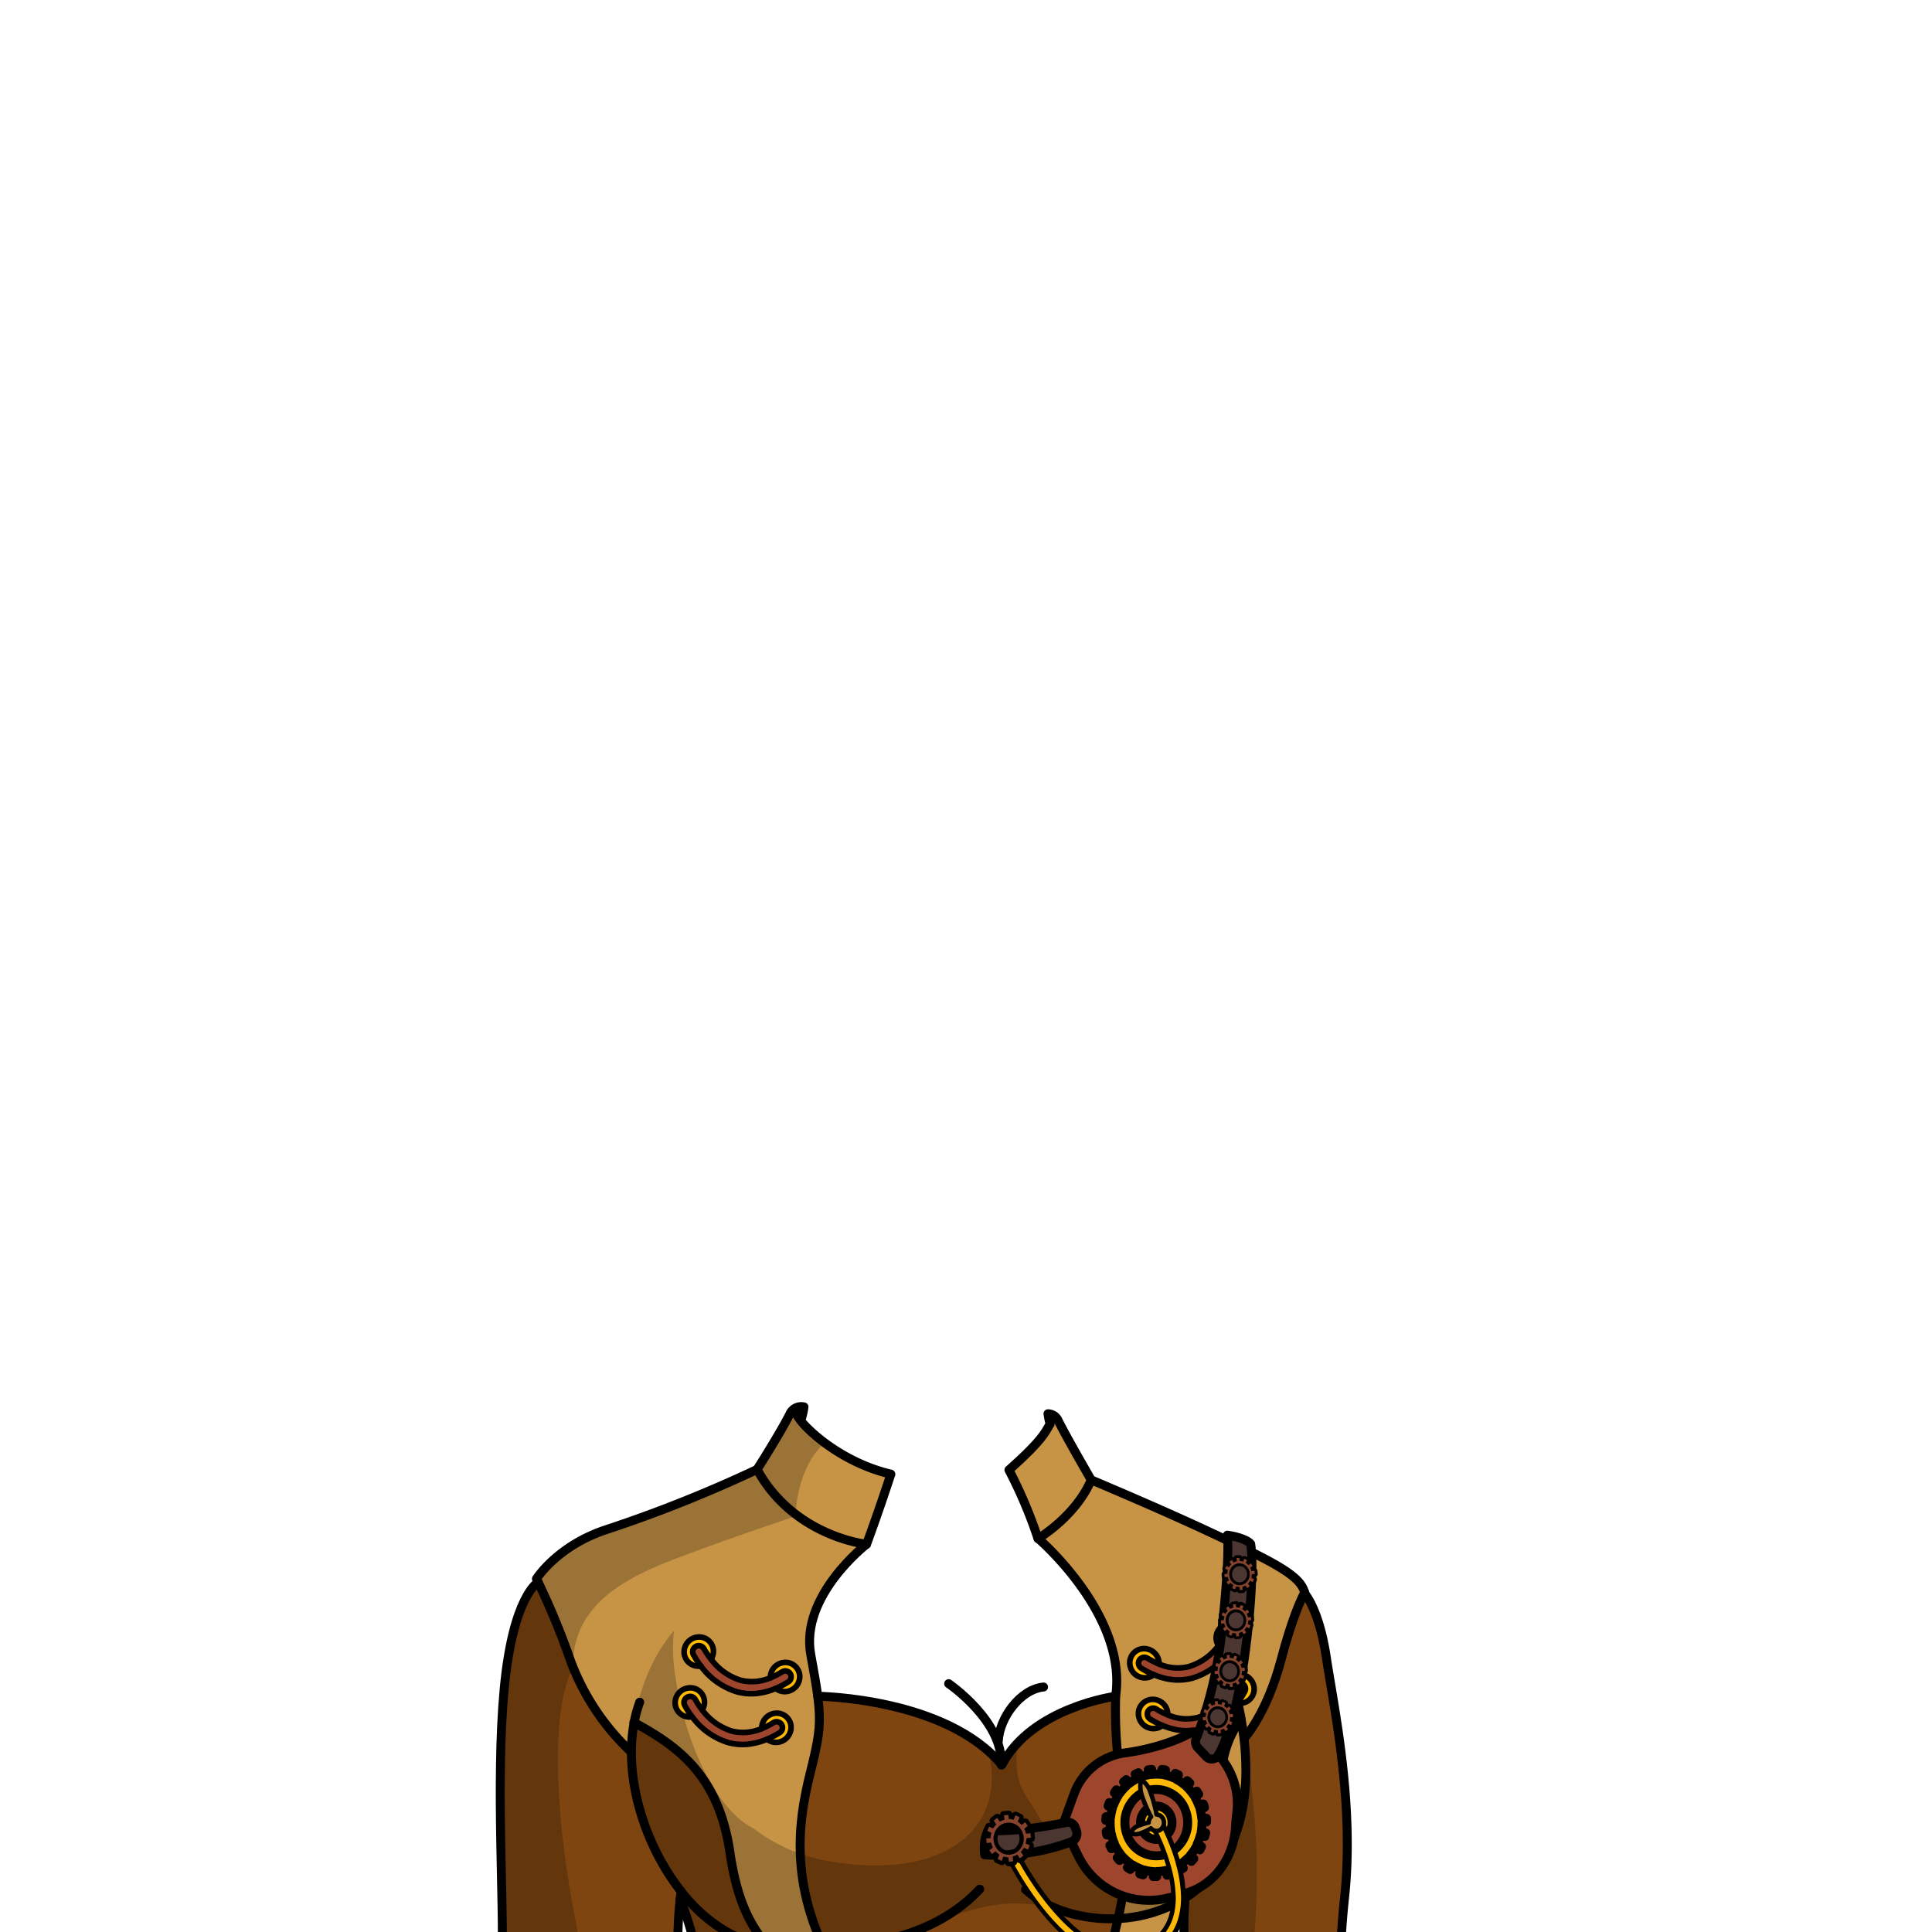 <svg xmlns="http://www.w3.org/2000/svg" viewBox="0 0 432 432">
  <defs>
    <style>.GUNDAN_RAT_OUTFIT_RAT_OUTFIT_13_cls-1{isolation:isolate;}.GUNDAN_RAT_OUTFIT_RAT_OUTFIT_13_cls-2{fill:#7f4510;}.GUNDAN_RAT_OUTFIT_RAT_OUTFIT_13_cls-3{opacity:0.22;mix-blend-mode:multiply;}.GUNDAN_RAT_OUTFIT_RAT_OUTFIT_13_cls-12,.GUNDAN_RAT_OUTFIT_RAT_OUTFIT_13_cls-4{fill:#c79445;}.GUNDAN_RAT_OUTFIT_RAT_OUTFIT_13_cls-10,.GUNDAN_RAT_OUTFIT_RAT_OUTFIT_13_cls-5,.GUNDAN_RAT_OUTFIT_RAT_OUTFIT_13_cls-8{fill:none;}.GUNDAN_RAT_OUTFIT_RAT_OUTFIT_13_cls-10,.GUNDAN_RAT_OUTFIT_RAT_OUTFIT_13_cls-12,.GUNDAN_RAT_OUTFIT_RAT_OUTFIT_13_cls-5,.GUNDAN_RAT_OUTFIT_RAT_OUTFIT_13_cls-8{stroke:#000;stroke-linecap:round;stroke-linejoin:round;}.GUNDAN_RAT_OUTFIT_RAT_OUTFIT_13_cls-5{stroke-width:2px;}.GUNDAN_RAT_OUTFIT_RAT_OUTFIT_13_cls-6{fill:#9d452d;}.GUNDAN_RAT_OUTFIT_RAT_OUTFIT_13_cls-7{fill:#feb906;}.GUNDAN_RAT_OUTFIT_RAT_OUTFIT_13_cls-8{stroke-width:1.26px;}.GUNDAN_RAT_OUTFIT_RAT_OUTFIT_13_cls-9{fill:#4b3631;}.GUNDAN_RAT_OUTFIT_RAT_OUTFIT_13_cls-11{fill:#85432d;}</style>
  </defs>
  <g class="GUNDAN_RAT_OUTFIT_RAT_OUTFIT_13_cls-1">
    <g id="Outfit">
      <path class="GUNDAN_RAT_OUTFIT_RAT_OUTFIT_13_cls-2" d="M300.62,424.56a172.85,172.85,0,0,0-.36,32.85L265,458.64A106.55,106.55,0,0,0,265.2,440c-1.07-11.34.07-15-.41-15.12l-.16-.3a26.7,26.7,0,0,0,5.81-4.76h0c5.92-6.43,9.43-16.52,7.71-31.11,0,0,5.07-5.38,8.3-17.62,2.46-9.29,4.39-13.29,5.18-14.89.72.85,3.46,4.66,4.92,14.37C298.26,381.84,303,403.42,300.62,424.56Z" />
      <path class="GUNDAN_RAT_OUTFIT_RAT_OUTFIT_13_cls-3" d="M280.76,428.66c-.95,14.3-1.79,21.63-1.69,30H265A106.55,106.55,0,0,0,265.2,440c-1.07-11.34.07-15-.41-15.12l-.16-.3a26.7,26.7,0,0,0,5.81-4.76h0c5.92-6.43,9.43-16.52,7.71-31.11A163.84,163.84,0,0,1,280.76,428.66Z" />
      <path class="GUNDAN_RAT_OUTFIT_RAT_OUTFIT_13_cls-4" d="M264.29,424.81a81,81,0,0,0-5.19,17.11h0c-.21,0-4.49.69-10.25,2.14-.1-.44-1.13-5.49.72-13.11.16-.66.32-1.33.46-2A31.07,31.07,0,0,0,264.29,424.81Z" />
      <path class="GUNDAN_RAT_OUTFIT_RAT_OUTFIT_13_cls-4" d="M278.16,388.74c1.71,14.59-1.79,24.68-7.72,31.11.15-.29,3.69-7.28,2.68-18.33-1-11.28,4.42-17,4.42-17h0C277.8,386,278,387.38,278.16,388.74Z" />
      <path class="GUNDAN_RAT_OUTFIT_RAT_OUTFIT_13_cls-2" d="M251.76,416.09A66.92,66.92,0,0,1,250,429c-.15.66-.3,1.33-.46,2-.05.19-.09.37-.13.56-1.67,7.3-.69,12.13-.59,12.55-7,1.77-16.26,4.73-22.91,9.18-13.36-3.32-28.13-5.19-40.55-6.24,1.32-7.32-1.39-11.94-1.55-12.22h0a52.93,52.93,0,0,1-4.88-20.31c-.31-8.8,1.71-15.87,2.9-20.8,1.39-5.83,1.76-8.64,1-14.37.44,0,24.76.35,38.21,12.31a26.59,26.59,0,0,1,3,3,22,22,0,0,1,3.57-4.94c8.2-8.61,21.87-10.41,21.87-10.41-.23,10.26.68,14.8,1.84,25.66A77.37,77.37,0,0,1,251.76,416.09Z" />
      <path class="GUNDAN_RAT_OUTFIT_RAT_OUTFIT_13_cls-2" d="M172.71,437.63a26.6,26.6,0,0,1,.75,8.56c-9.8-.54-16.31-.52-16.31-.52h0a105.36,105.36,0,0,0-4.7-22c4.84,5.27,12.59,10.52,18.87,11.21A9.66,9.66,0,0,1,172.71,437.63Z" />
      <path class="GUNDAN_RAT_OUTFIT_RAT_OUTFIT_13_cls-3" d="M172.71,437.63a26.6,26.6,0,0,1,.75,8.56c-9.8-.54-16.31-.52-16.31-.52h0a105.36,105.36,0,0,0-4.7-22c4.84,5.27,12.59,10.52,18.87,11.21A9.66,9.66,0,0,1,172.71,437.63Z" />
      <path class="GUNDAN_RAT_OUTFIT_RAT_OUTFIT_13_cls-4" d="M272.86,343.67c-12.62-6-28.83-12.76-28.83-12.76s-5-8.59-7.33-13.14a2.58,2.58,0,0,0-2.34-1.65c0,.19,0,.35.08.52l.09.47c.06.31.12.59.18.85s.08.34.12.49c-1,1.52-.1,3.12-9.2,10.23a102.89,102.89,0,0,1,6.5,15.36s20,17.09,17.33,35.25c-.23,10.26.68,14.8,1.84,25.66A68.12,68.12,0,0,1,250,429a31.07,31.07,0,0,0,14.27-4.15h0a3.37,3.37,0,0,0,.32-.19,26.75,26.75,0,0,0,5.82-4.76h0c.15-.29,3.69-7.28,2.68-18.33-1-11.28,4.42-17,4.42-17h0c.25,1.44.45,2.84.61,4.2,0,0,5.06-5.38,8.3-17.62,2.46-9.29,4.38-13.29,5.17-14.89l.1-.2C290.8,352.44,285.49,349.66,272.86,343.67Z" />
      <path class="GUNDAN_RAT_OUTFIT_RAT_OUTFIT_13_cls-4" d="M178.92,317.49a16.78,16.78,0,0,0,.63-2.25s0-.08,0-.12l.09-.27a.78.78,0,0,0,0-.14.65.65,0,0,1,0-.13,3,3,0,0,0-.58-.05,2.64,2.64,0,0,0-2.58,1.66c-2.32,4.55-7.32,12.38-7.32,12.38A299.23,299.23,0,0,1,135.81,342C124.67,345.52,120,353,120,353s.14.25.38.75a166,166,0,0,1,7.26,17.61c.17.46.34.93.52,1.38a53.58,53.58,0,0,0,12.81,18.78h.26a36.15,36.15,0,0,1,.6-6.39c10.49,5.62,19,12.31,21.48,29.08a53.44,53.44,0,0,0,2.87,11.62,37.76,37.76,0,0,0,5.19,9,9.66,9.66,0,0,1,1.39,2.73,26.6,26.6,0,0,1,.75,8.56c2.27.11,4.71.26,7.29.45l4.63.36a22.38,22.38,0,0,0,.36-4.44l0-.72c0-.22,0-.42-.05-.63s0-.29,0-.43a16.81,16.81,0,0,0-.4-2.3c0-.11-.05-.22-.08-.33q-.1-.4-.21-.75c-.08-.25-.15-.48-.23-.7l0-.08c-.08-.22-.16-.42-.23-.6l-.09-.19c-.19-.44-.35-.75-.44-.91l-.09-.15-.13-.3c-.25-.56-.49-1.11-.71-1.65-.69-1.66-1.26-3.28-1.76-4.86-.21-.71-.41-1.4-.59-2.1-.28-1-.52-2.07-.72-3.08l-.21-1.1c-.06-.31-.11-.62-.15-.92s-.09-.53-.12-.79-.09-.57-.12-.85-.1-.8-.14-1.19-.07-.79-.1-1.18c-.07-.75-.11-1.5-.13-2.23a.06.06,0,0,1,0-.06,62.57,62.57,0,0,1,2-17c.17-.69.33-1.35.49-2s.3-1.24.44-1.81c1.39-5.83,1.76-8.64,1-14.37-.32-2.43-.84-5.38-1.56-9.31-2.43-13.2,12.47-24.68,12.47-24.68s2.47-6.53,5.44-15.68c-6.12-1.44-11.93-3.62-15.27-6.63A37.91,37.91,0,0,1,178.92,317.49Z" />
      <path class="GUNDAN_RAT_OUTFIT_RAT_OUTFIT_13_cls-2" d="M152.78,458.64H112c-.11-5.15-.17-12.91.18-20,.58-12.08-1.43-39.94.51-60.88s7.61-23.94,7.61-23.94a169.29,169.29,0,0,1,7.25,17.61l.52,1.38a53.58,53.58,0,0,0,12.81,18.78h.26c-.07,10.83,4.29,22.77,11.14,31.39,0,0-.1.56-.24,1.65h0a104.32,104.32,0,0,0,0,21C152.57,451.49,152.75,455.71,152.78,458.64Z" />
      <path class="GUNDAN_RAT_OUTFIT_RAT_OUTFIT_13_cls-2" d="M163.26,414.24c1.92,13.18,5.83,17.36,8.06,20.66-6.28-.69-12.13-4.31-17-9.57-.7-.77-1.38-1.57-2-2.39-6.84-8.62-11.21-20.56-11.13-31.39a36.15,36.15,0,0,1,.6-6.39C152.26,390.78,160.81,397.47,163.26,414.24Z" />
      <path class="GUNDAN_RAT_OUTFIT_RAT_OUTFIT_13_cls-3" d="M270.45,419.85h0a26.7,26.7,0,0,1-5.81,4.76l-.33.19h0A31.1,31.1,0,0,1,250,429a33.56,33.56,0,0,1-10.47-1.12l-.05,0c-.77-.27-1.57-.53-2.37-.76h0l0,0c-20.24-5.88-28.52,7.51-53.26,7.74h-.31a25.53,25.53,0,0,0-2.77,11.84h0a20.28,20.28,0,0,0,4.33,12h-27.3c0-1.34,0-2.69-.08-4q0-.45,0-.9c0-.55,0-1.09-.07-1.64l-.09-1.63c-.1-1.61-.22-3.21-.36-4.76h0s6.51,0,16.31.52a27.18,27.18,0,0,0-.75-8.56,10.07,10.07,0,0,0-1.39-2.73C158,432.51,151.46,421.54,150.12,420a1.47,1.47,0,0,0-.17-.2l0,0h0c-7-11.19-9.24-19.5-8.57-28.86l-.29-.35s.37-15.21,9.6-25.95a39.36,39.36,0,0,0,.32,10.22c1.79,12.7,8.15,29.29,17.52,34a36.84,36.84,0,0,0,10.43,5.64,47.08,47.08,0,0,0,10,2.2c21.2,2.51,32.8-6.48,32.82-19.25a23.44,23.44,0,0,0-.74-5.81,25.77,25.77,0,0,1,3,3,22.08,22.08,0,0,1,3.58-4.94,22,22,0,0,0,0,7.54c.54,3,3.22,6.36,4.79,9.14,2.69,4.76,10.7,8.93,19.34,9.71,11.67,1.06,24.48-4.08,26.79-22.29C279,405.7,275.66,414.19,270.45,419.85Z" />
      <path class="GUNDAN_RAT_OUTFIT_RAT_OUTFIT_13_cls-3" d="M177.87,339h0c0,.08-11.53,3.84-22.7,8-11.91,4.38-27.32,10-27.06,25.86-5.83,11.55-3,38.37.52,56.24a101.38,101.38,0,0,1,.85,29.63H112c-.11-5.15-.17-12.91.18-20,.58-12.08-1.43-39.94.51-60.88s7.61-23.94,7.61-23.94L120,353s4.72-7.51,15.86-11.08a300.16,300.16,0,0,0,33.48-13.38s5-7.83,7.31-12.38a2.64,2.64,0,0,1,2.58-1.66,3,3,0,0,1,.58.05.65.65,0,0,0,0,.13.69.69,0,0,1,0,.13l-.09.28,0,.11a16.34,16.34,0,0,1-.63,2.25c.05.07.11.14.16.22s.24.33.39.51c.36.46.8,1,1.32,1.59.21.24.43.49.67.74s.74.78,1.15,1.19.85.83,1.32,1.25C178,328.54,177.87,339,177.87,339Z" />
      <path class="GUNDAN_RAT_OUTFIT_RAT_OUTFIT_13_cls-5" d="M178.35,316.67s.19.3.57.82c1.9,2.6,9.57,9.61,20.28,12.13-3,9.15-5.44,15.68-5.44,15.68s-16.24-1.68-24.47-16.73c0,0,5-7.83,7.32-12.38a2.8,2.8,0,0,1,3.16-1.61,17.42,17.42,0,0,1-.68,3" />
      <path class="GUNDAN_RAT_OUTFIT_RAT_OUTFIT_13_cls-5" d="M244,330.91c-3.49,8.18-11.9,13.13-11.9,13.13a102.89,102.89,0,0,0-6.5-15.36c7.92-7,8.17-8.71,9.2-10.23,0-.15-.08-.31-.12-.49s-.12-.54-.18-.85l-.09-.47c0-.17-.06-.33-.08-.52a2.58,2.58,0,0,1,2.34,1.65C239,322.32,244,330.91,244,330.91Z" />
      <path class="GUNDAN_RAT_OUTFIT_RAT_OUTFIT_13_cls-5" d="M193.76,345.3s-14.9,11.48-12.47,24.68c.72,3.93,1.24,6.88,1.56,9.31.74,5.73.37,8.54-1,14.37-2,8.31-6.37,22.68,2,41.11,0,0,2.93,4.67,1.57,12.23" />
      <path class="GUNDAN_RAT_OUTFIT_RAT_OUTFIT_13_cls-5" d="M141.74,385.14l0,0c10.48,5.62,19,12.31,21.48,29.08,1.92,13.18,5.83,17.36,8.06,20.66a9.66,9.66,0,0,1,1.39,2.73,26.6,26.6,0,0,1,.75,8.56" />
      <path class="GUNDAN_RAT_OUTFIT_RAT_OUTFIT_13_cls-5" d="M171.32,434.9c-6.28-.69-12.13-4.31-17-9.57-.7-.77-1.38-1.57-2-2.39-6.84-8.62-11.21-20.56-11.13-31.39a36.15,36.15,0,0,1,.6-6.39,28.53,28.53,0,0,1,1.25-4.55" />
      <path class="GUNDAN_RAT_OUTFIT_RAT_OUTFIT_13_cls-5" d="M140.92,391.55a53.53,53.53,0,0,1-13.33-20.16,166,166,0,0,0-7.26-17.61c-.24-.5-.38-.75-.38-.75s4.72-7.51,15.86-11.08a299.23,299.23,0,0,0,33.48-13.38" />
      <path class="GUNDAN_RAT_OUTFIT_RAT_OUTFIT_13_cls-5" d="M219.07,422.43c-13.73,14.58-35.26,12.34-35.26,12.34l-6.79.13" />
      <path class="GUNDAN_RAT_OUTFIT_RAT_OUTFIT_13_cls-5" d="M182.84,379.29h0c.48,0,28.74.41,41.17,15.35,6.8-12.9,25.44-15.35,25.44-15.35" />
      <path class="GUNDAN_RAT_OUTFIT_RAT_OUTFIT_13_cls-5" d="M259.1,441.92a81,81,0,0,1,5.19-17.11" />
      <path class="GUNDAN_RAT_OUTFIT_RAT_OUTFIT_13_cls-5" d="M157.78,458.64c0-4.38-.26-8.82-.63-13a80.53,80.53,0,0,0-5.07-21.07h0" />
      <path class="GUNDAN_RAT_OUTFIT_RAT_OUTFIT_13_cls-5" d="M276.94,381.43c.23,1.06.43,2.09.61,3.11.25,1.44.45,2.84.61,4.2.21,1.75.34,3.44.39,5.06.45,11.9-2.89,20.39-8.11,26.05" />
      <path class="GUNDAN_RAT_OUTFIT_RAT_OUTFIT_13_cls-5" d="M270.44,419.85a26.75,26.75,0,0,1-5.82,4.76,3.37,3.37,0,0,1-.32.19h0A31.07,31.07,0,0,1,250,429a33.59,33.59,0,0,1-10.47-1.12l0,0c-.82-.22-1.61-.48-2.39-.76l0,0a24,24,0,0,1-7.82-4.61" />
      <path class="GUNDAN_RAT_OUTFIT_RAT_OUTFIT_13_cls-5" d="M232.13,344s20,17.09,17.33,35.25c-.23,10.26.68,14.8,1.84,25.66A67.89,67.89,0,0,1,250,429c-.14.66-.3,1.33-.46,2-1.85,7.62-.82,12.67-.72,13.11v0" />
      <path class="GUNDAN_RAT_OUTFIT_RAT_OUTFIT_13_cls-5" d="M270.44,419.85h0c.15-.29,3.69-7.28,2.68-18.33-1-11.28,4.42-17,4.42-17" />
      <path class="GUNDAN_RAT_OUTFIT_RAT_OUTFIT_13_cls-5" d="M278.16,388.74s5.06-5.38,8.3-17.62c2.46-9.29,4.38-13.29,5.17-14.89l.1-.2" />
      <path class="GUNDAN_RAT_OUTFIT_RAT_OUTFIT_13_cls-5" d="M244,330.91s16.21,6.78,28.83,12.76,17.94,8.77,18.87,12.36" />
      <path class="GUNDAN_RAT_OUTFIT_RAT_OUTFIT_13_cls-5" d="M265,458.64A106.55,106.55,0,0,0,265.2,440c-1.07-11.34.07-15-.41-15.12" />
      <path class="GUNDAN_RAT_OUTFIT_RAT_OUTFIT_13_cls-5" d="M300.26,457.41a172.85,172.85,0,0,1,.36-32.85c2.33-21.14-2.36-42.72-4.06-54-1.46-9.71-4.2-13.52-4.92-14.37" />
      <path class="GUNDAN_RAT_OUTFIT_RAT_OUTFIT_13_cls-5" d="M152.32,422.94s-.1.56-.24,1.65h0a104.32,104.32,0,0,0,0,21c.51,5.89.69,10.11.72,13" />
      <path class="GUNDAN_RAT_OUTFIT_RAT_OUTFIT_13_cls-5" d="M120.34,353.78s-5.66,3-7.61,23.94.07,48.8-.51,60.88c-.35,7.13-.29,14.89-.18,20" />
      <path class="GUNDAN_RAT_OUTFIT_RAT_OUTFIT_13_cls-6" d="M178.78,374.38a3.2,3.2,0,0,0-3.77-2.6,3.37,3.37,0,0,0-2.75,3.39,10.5,10.5,0,0,1-6.71.55A13,13,0,0,1,159,371a3.25,3.25,0,0,0,.48-2.31,3.19,3.19,0,0,0-3.76-2.6,3.35,3.35,0,0,0-2.71,3.81,3.2,3.2,0,0,0,3.72,2.61h0a15.74,15.74,0,0,0,8.06,5.76,12.25,12.25,0,0,0,5.56.2,15.23,15.23,0,0,0,3.12-.95,3.21,3.21,0,0,0,2.62.65A3.36,3.36,0,0,0,178.78,374.38Z" />
      <path class="GUNDAN_RAT_OUTFIT_RAT_OUTFIT_13_cls-6" d="M159,371a13,13,0,0,0,6.57,4.7,10.5,10.5,0,0,0,6.71-.55,17.22,17.22,0,0,0,2.6-1.32,1.32,1.32,0,0,1,1.83.42,1.34,1.34,0,0,1-.47,1.84,19.74,19.74,0,0,1-2.77,1.43,15.23,15.23,0,0,1-3.12.95,12.25,12.25,0,0,1-5.56-.2,15.74,15.74,0,0,1-8.06-5.76,18.2,18.2,0,0,1-1.69-2.6,1.37,1.37,0,0,1,.61-1.8,1.33,1.33,0,0,1,1.8.56A16.23,16.23,0,0,0,159,371Z" />
      <path class="GUNDAN_RAT_OUTFIT_RAT_OUTFIT_13_cls-7" d="M159.46,368.71A3.25,3.25,0,0,1,159,371a16.23,16.23,0,0,1-1.55-2.33,1.33,1.33,0,0,0-1.8-.56,1.37,1.37,0,0,0-.61,1.8,18.2,18.2,0,0,0,1.69,2.6h0a3.2,3.2,0,0,1-3.72-2.61,3.35,3.35,0,0,1,2.71-3.81A3.19,3.19,0,0,1,159.46,368.71Z" />
      <path class="GUNDAN_RAT_OUTFIT_RAT_OUTFIT_13_cls-7" d="M175,371.78a3.2,3.2,0,0,1,3.77,2.6,3.36,3.36,0,0,1-2.71,3.81,3.21,3.21,0,0,1-2.62-.65,19.74,19.74,0,0,0,2.77-1.43,1.34,1.34,0,0,0,.47-1.84,1.32,1.32,0,0,0-1.83-.42,17.22,17.22,0,0,1-2.6,1.32A3.37,3.37,0,0,1,175,371.78Z" />
      <path class="GUNDAN_RAT_OUTFIT_RAT_OUTFIT_13_cls-8" d="M159,371h0a3.25,3.25,0,0,0,.48-2.31,3.19,3.19,0,0,0-3.76-2.6,3.35,3.35,0,0,0-2.71,3.81,3.2,3.2,0,0,0,3.72,2.61" />
      <path class="GUNDAN_RAT_OUTFIT_RAT_OUTFIT_13_cls-8" d="M172.26,375.17a3.37,3.37,0,0,1,2.75-3.39,3.2,3.2,0,0,1,3.77,2.6,3.36,3.36,0,0,1-2.71,3.81,3.21,3.21,0,0,1-2.62-.65" />
      <path class="GUNDAN_RAT_OUTFIT_RAT_OUTFIT_13_cls-8" d="M173.45,377.54a15.23,15.23,0,0,1-3.12.95,12.25,12.25,0,0,1-5.56-.2,15.74,15.74,0,0,1-8.06-5.76,18.2,18.2,0,0,1-1.69-2.6,1.37,1.37,0,0,1,.61-1.8,1.33,1.33,0,0,1,1.8.56A16.23,16.23,0,0,0,159,371a13,13,0,0,0,6.57,4.7,10.5,10.5,0,0,0,6.71-.55,17.22,17.22,0,0,0,2.6-1.32,1.32,1.32,0,0,1,1.83.42,1.34,1.34,0,0,1-.47,1.84A19.74,19.74,0,0,1,173.45,377.54Z" />
      <path class="GUNDAN_RAT_OUTFIT_RAT_OUTFIT_13_cls-6" d="M176.84,385.73a3.19,3.19,0,0,0-3.77-2.6,3.37,3.37,0,0,0-2.75,3.39,10.49,10.49,0,0,1-6.71.55,13.09,13.09,0,0,1-6.57-4.7,3.25,3.25,0,0,0,.48-2.31,3.18,3.18,0,0,0-3.76-2.6,3.35,3.35,0,0,0-2.71,3.81,3.2,3.2,0,0,0,3.72,2.61h0a15.7,15.7,0,0,0,8.06,5.77,12.26,12.26,0,0,0,5.56.2,15.23,15.23,0,0,0,3.12-.95,3.22,3.22,0,0,0,2.62.65A3.36,3.36,0,0,0,176.84,385.73Z" />
      <path class="GUNDAN_RAT_OUTFIT_RAT_OUTFIT_13_cls-6" d="M157,382.37a13.09,13.09,0,0,0,6.57,4.7,10.49,10.49,0,0,0,6.71-.55,17.22,17.22,0,0,0,2.6-1.32,1.32,1.32,0,1,1,1.36,2.26,19.21,19.21,0,0,1-2.77,1.43,15.23,15.23,0,0,1-3.12.95,12.26,12.26,0,0,1-5.56-.2,15.7,15.7,0,0,1-8.06-5.77,17.81,17.81,0,0,1-1.69-2.59,1.36,1.36,0,0,1,.61-1.8,1.33,1.33,0,0,1,1.8.56A16.23,16.23,0,0,0,157,382.37Z" />
      <path class="GUNDAN_RAT_OUTFIT_RAT_OUTFIT_13_cls-7" d="M157.52,380.06a3.25,3.25,0,0,1-.48,2.31,16.23,16.23,0,0,1-1.55-2.33,1.33,1.33,0,0,0-1.8-.56,1.36,1.36,0,0,0-.61,1.8,17.81,17.81,0,0,0,1.69,2.59h0a3.2,3.2,0,0,1-3.72-2.61,3.35,3.35,0,0,1,2.71-3.81A3.18,3.18,0,0,1,157.52,380.06Z" />
      <path class="GUNDAN_RAT_OUTFIT_RAT_OUTFIT_13_cls-7" d="M173.07,383.13a3.19,3.19,0,0,1,3.77,2.6,3.36,3.36,0,0,1-2.71,3.81,3.22,3.22,0,0,1-2.62-.65,19.21,19.21,0,0,0,2.77-1.43,1.32,1.32,0,1,0-1.36-2.26,17.22,17.22,0,0,1-2.6,1.32A3.37,3.37,0,0,1,173.07,383.13Z" />
      <path class="GUNDAN_RAT_OUTFIT_RAT_OUTFIT_13_cls-8" d="M157,382.37h0a3.25,3.25,0,0,0,.48-2.31,3.18,3.18,0,0,0-3.76-2.6,3.35,3.35,0,0,0-2.71,3.81,3.2,3.2,0,0,0,3.72,2.61" />
      <path class="GUNDAN_RAT_OUTFIT_RAT_OUTFIT_13_cls-8" d="M170.32,386.52a3.37,3.37,0,0,1,2.75-3.39,3.19,3.19,0,0,1,3.77,2.6,3.36,3.36,0,0,1-2.71,3.81,3.22,3.22,0,0,1-2.62-.65" />
      <path class="GUNDAN_RAT_OUTFIT_RAT_OUTFIT_13_cls-8" d="M171.51,388.89a15.23,15.23,0,0,1-3.12.95,12.26,12.26,0,0,1-5.56-.2,15.7,15.7,0,0,1-8.06-5.77,17.81,17.81,0,0,1-1.69-2.59,1.36,1.36,0,0,1,.61-1.8,1.33,1.33,0,0,1,1.8.56,16.23,16.23,0,0,0,1.55,2.33,13.09,13.09,0,0,0,6.57,4.7,10.49,10.49,0,0,0,6.71-.55,17.22,17.22,0,0,0,2.6-1.32,1.32,1.32,0,1,1,1.36,2.26A19.21,19.21,0,0,1,171.51,388.89Z" />
      <path class="GUNDAN_RAT_OUTFIT_RAT_OUTFIT_13_cls-6" d="M252.66,371.3a3.19,3.19,0,0,1,3.77-2.6,3.38,3.38,0,0,1,2.75,3.39,10.37,10.37,0,0,0,6.71.55,13,13,0,0,0,6.57-4.7,3.24,3.24,0,0,1-.48-2.31,3.2,3.2,0,0,1,3.76-2.6,3.36,3.36,0,0,1,2.71,3.81,3.2,3.2,0,0,1-3.72,2.62h0a15.75,15.75,0,0,1-8.06,5.77,12.4,12.4,0,0,1-5.56.2,15.88,15.88,0,0,1-3.12-.95,3.25,3.25,0,0,1-2.62.64A3.35,3.35,0,0,1,252.66,371.3Z" />
      <path class="GUNDAN_RAT_OUTFIT_RAT_OUTFIT_13_cls-6" d="M272.46,367.94a13,13,0,0,1-6.57,4.7,10.37,10.37,0,0,1-6.71-.55,17.13,17.13,0,0,1-2.6-1.31,1.32,1.32,0,0,0-1.83.42,1.35,1.35,0,0,0,.47,1.84,20.27,20.27,0,0,0,2.77,1.43,15.88,15.88,0,0,0,3.12.95,12.4,12.4,0,0,0,5.56-.2,15.75,15.75,0,0,0,8.06-5.77,17.81,17.81,0,0,0,1.69-2.59,1.36,1.36,0,0,0-.61-1.8,1.33,1.33,0,0,0-1.8.56A16.51,16.51,0,0,1,272.46,367.94Z" />
      <path class="GUNDAN_RAT_OUTFIT_RAT_OUTFIT_13_cls-7" d="M272,365.63a3.24,3.24,0,0,0,.48,2.31,16.51,16.51,0,0,0,1.55-2.32,1.33,1.33,0,0,1,1.8-.56,1.36,1.36,0,0,1,.61,1.8,17.81,17.81,0,0,1-1.69,2.59h0a3.2,3.2,0,0,0,3.72-2.62,3.36,3.36,0,0,0-2.71-3.81A3.2,3.2,0,0,0,272,365.63Z" />
      <path class="GUNDAN_RAT_OUTFIT_RAT_OUTFIT_13_cls-7" d="M256.43,368.7a3.19,3.19,0,0,0-3.77,2.6,3.35,3.35,0,0,0,2.71,3.81,3.25,3.25,0,0,0,2.62-.64,20.27,20.27,0,0,1-2.77-1.43,1.35,1.35,0,0,1-.47-1.84,1.32,1.32,0,0,1,1.83-.42,17.13,17.13,0,0,0,2.6,1.31A3.38,3.38,0,0,0,256.43,368.7Z" />
      <path class="GUNDAN_RAT_OUTFIT_RAT_OUTFIT_13_cls-8" d="M272.46,368h0a3.24,3.24,0,0,1-.48-2.31,3.2,3.2,0,0,1,3.76-2.6,3.36,3.36,0,0,1,2.71,3.81,3.2,3.2,0,0,1-3.72,2.62" />
      <path class="GUNDAN_RAT_OUTFIT_RAT_OUTFIT_13_cls-8" d="M259.18,372.09a3.38,3.38,0,0,0-2.75-3.39,3.19,3.19,0,0,0-3.77,2.6,3.35,3.35,0,0,0,2.71,3.81,3.25,3.25,0,0,0,2.62-.64" />
      <path class="GUNDAN_RAT_OUTFIT_RAT_OUTFIT_13_cls-8" d="M258,374.47a15.88,15.88,0,0,0,3.12.95,12.4,12.4,0,0,0,5.56-.2,15.75,15.75,0,0,0,8.06-5.77,17.81,17.81,0,0,0,1.69-2.59,1.36,1.36,0,0,0-.61-1.8,1.33,1.33,0,0,0-1.8.56,16.51,16.51,0,0,1-1.55,2.32,13,13,0,0,1-6.57,4.7,10.37,10.37,0,0,1-6.71-.55,17.13,17.13,0,0,1-2.6-1.31,1.32,1.32,0,0,0-1.83.42,1.35,1.35,0,0,0,.47,1.84A20.27,20.27,0,0,0,258,374.47Z" />
      <path class="GUNDAN_RAT_OUTFIT_RAT_OUTFIT_13_cls-6" d="M254.6,382.65a3.19,3.19,0,0,1,3.77-2.6,3.38,3.38,0,0,1,2.75,3.39,10.36,10.36,0,0,0,6.71.55,13,13,0,0,0,6.57-4.7,3.3,3.3,0,0,1-.49-2.31,3.21,3.21,0,0,1,3.77-2.6,3.37,3.37,0,0,1,2.71,3.81,3.18,3.18,0,0,1-3.72,2.61h0a15.75,15.75,0,0,1-8.06,5.77,12.55,12.55,0,0,1-5.56.2,16,16,0,0,1-3.13-.95,3.22,3.22,0,0,1-2.61.64A3.35,3.35,0,0,1,254.6,382.65Z" />
      <path class="GUNDAN_RAT_OUTFIT_RAT_OUTFIT_13_cls-6" d="M274.4,379.29a13,13,0,0,1-6.57,4.7,10.36,10.36,0,0,1-6.71-.55,16.68,16.68,0,0,1-2.6-1.31,1.32,1.32,0,0,0-1.84.42,1.35,1.35,0,0,0,.47,1.84,21.5,21.5,0,0,0,2.77,1.43,16,16,0,0,0,3.13.95,12.55,12.55,0,0,0,5.56-.2,15.75,15.75,0,0,0,8.06-5.77,17.43,17.43,0,0,0,1.68-2.59,1.34,1.34,0,0,0-.61-1.8A1.32,1.32,0,0,0,276,377,16.51,16.51,0,0,1,274.4,379.29Z" />
      <path class="GUNDAN_RAT_OUTFIT_RAT_OUTFIT_13_cls-7" d="M273.91,377a3.3,3.3,0,0,0,.49,2.31A16.51,16.51,0,0,0,276,377a1.32,1.32,0,0,1,1.79-.56,1.34,1.34,0,0,1,.61,1.8,17.43,17.43,0,0,1-1.68,2.59h0a3.18,3.18,0,0,0,3.72-2.61,3.37,3.37,0,0,0-2.71-3.81A3.21,3.21,0,0,0,273.91,377Z" />
      <path class="GUNDAN_RAT_OUTFIT_RAT_OUTFIT_13_cls-7" d="M258.37,380.05a3.19,3.19,0,0,0-3.77,2.6,3.35,3.35,0,0,0,2.71,3.81,3.22,3.22,0,0,0,2.61-.64,21.5,21.5,0,0,1-2.77-1.43,1.35,1.35,0,0,1-.47-1.84,1.32,1.32,0,0,1,1.84-.42,16.68,16.68,0,0,0,2.6,1.31A3.38,3.38,0,0,0,258.37,380.05Z" />
      <path class="GUNDAN_RAT_OUTFIT_RAT_OUTFIT_13_cls-8" d="M274.4,379.3h0a3.3,3.3,0,0,1-.49-2.31,3.21,3.21,0,0,1,3.77-2.6,3.37,3.37,0,0,1,2.71,3.81,3.18,3.18,0,0,1-3.72,2.61" />
      <path class="GUNDAN_RAT_OUTFIT_RAT_OUTFIT_13_cls-8" d="M261.12,383.44a3.38,3.38,0,0,0-2.75-3.39,3.19,3.19,0,0,0-3.77,2.6,3.35,3.35,0,0,0,2.71,3.81,3.22,3.22,0,0,0,2.61-.64" />
      <path class="GUNDAN_RAT_OUTFIT_RAT_OUTFIT_13_cls-8" d="M259.92,385.82a16,16,0,0,0,3.13.95,12.55,12.55,0,0,0,5.56-.2,15.75,15.75,0,0,0,8.06-5.77,17.43,17.43,0,0,0,1.68-2.59,1.34,1.34,0,0,0-.61-1.8A1.32,1.32,0,0,0,276,377a16.51,16.51,0,0,1-1.55,2.32,13,13,0,0,1-6.57,4.7,10.36,10.36,0,0,1-6.71-.55,16.68,16.68,0,0,1-2.6-1.31,1.32,1.32,0,0,0-1.84.42,1.35,1.35,0,0,0,.47,1.84A21.5,21.5,0,0,0,259.92,385.82Z" />
      <path class="GUNDAN_RAT_OUTFIT_RAT_OUTFIT_13_cls-9" d="M238.45,407.49a1.76,1.76,0,0,1,2,1.2l.24.67a1.93,1.93,0,0,1-1.07,2.45h0A47.55,47.55,0,0,1,227,414.65a1.68,1.68,0,0,1-.12-.23.57.57,0,0,0-.79-.27.62.62,0,0,0-.32.6,49.19,49.19,0,0,1-5.58,0c-.43-3.62.75-5.43.75-5.43s6.1.46,17-1.76Z" />
      <path class="GUNDAN_RAT_OUTFIT_RAT_OUTFIT_13_cls-7" d="M258.81,409.36a1.66,1.66,0,0,1-1.54-.57,10.67,10.67,0,0,1-1.2.65l-.44.19a3.4,3.4,0,0,0,4,1.48c-.29-.67-.57-1.26-.81-1.74Z" />
      <path class="GUNDAN_RAT_OUTFIT_RAT_OUTFIT_13_cls-7" d="M256.82,407.51a1.86,1.86,0,0,1,.55-1.3c-.13-.23-.25-.46-.37-.7l-.49-1a3.85,3.85,0,0,0-1.45,3.5c.15-.05.3-.11.46-.15A8.31,8.31,0,0,1,256.82,407.51Z" />
      <path class="GUNDAN_RAT_OUTFIT_RAT_OUTFIT_13_cls-7" d="M258.2,403.84c.09.36.18.72.26,1.09s.09.53.14.79a1.72,1.72,0,0,1,1.56,1.19,1.91,1.91,0,0,1-.31,1.85c.24.49.53,1.08.83,1.76a3.88,3.88,0,0,0,1.16-4.27A3.5,3.5,0,0,0,258.2,403.84Z" />
      <path class="GUNDAN_RAT_OUTFIT_RAT_OUTFIT_13_cls-6" d="M255.63,409.63a7,7,0,0,1-1,.37,2.59,2.59,0,0,1-1.62-.05.26.26,0,0,1-.16-.33l0-.05a3,3,0,0,1,1.2-1.17,7,7,0,0,1,.95-.39,3.85,3.85,0,0,1,1.45-3.5c-.18-.41-.36-.83-.53-1.24-.29-.74-.59-1.47-.81-2.25a7.67,7.67,0,0,0-3.19,9.14,6.89,6.89,0,0,0,9,4.38c-.45-1.28-.92-2.44-1.36-3.43A3.4,3.4,0,0,1,255.63,409.63Z" />
      <path class="GUNDAN_RAT_OUTFIT_RAT_OUTFIT_13_cls-6" d="M257.06,400.27c.31.74.54,1.5.78,2.26.13.43.25.87.36,1.31a3.5,3.5,0,0,1,3.64,2.41,3.88,3.88,0,0,1-1.16,4.27c.44,1,.93,2.17,1.39,3.48a7.7,7.7,0,0,0,3.05-9.05A7,7,0,0,0,257.06,400.27Z" />
      <path class="GUNDAN_RAT_OUTFIT_RAT_OUTFIT_13_cls-7" d="M256.82,407.51a1.86,1.86,0,0,1,.55-1.3c-.13-.23-.25-.46-.37-.7l-.49-1c-.18-.41-.36-.83-.53-1.24-.29-.74-.59-1.47-.81-2.25,0,0,0,0,0-.07a5.5,5.5,0,0,1-.1-2.6.28.28,0,0,1,.17-.22.29.29,0,0,1,.16,0,.22.22,0,0,1,.11.05,5.28,5.28,0,0,1,1.53,2l0,.06c.31.74.54,1.5.78,2.26.13.43.25.87.36,1.31s.18.72.26,1.09.09.53.14.79a1.72,1.72,0,0,1,1.56,1.19,1.91,1.91,0,0,1-.31,1.85c-.44-.89-.75-1.44-.8-1.54a.56.56,0,0,0-.81-.21.64.64,0,0,0-.2.85s.32.58.77,1.5a1.66,1.66,0,0,1-1.54-.57,10.67,10.67,0,0,1-1.2.65l-.44.19a7,7,0,0,1-1,.37,2.59,2.59,0,0,1-1.62-.05.26.26,0,0,1-.16-.33l0-.05a3,3,0,0,1,1.2-1.17,7,7,0,0,1,.95-.39c.15-.05.3-.11.46-.15A8.31,8.31,0,0,1,256.82,407.51Z" />
      <path class="GUNDAN_RAT_OUTFIT_RAT_OUTFIT_13_cls-7" d="M268.15,403.72a11.83,11.83,0,0,0-.94-2l.88-.59c-.13-.23-.28-.46-.43-.68l-.85.66a10.67,10.67,0,0,0-1.41-1.65l.71-.83c-.19-.18-.39-.36-.59-.52l-.65.88a10,10,0,0,0-1.78-1.19l.47-1c-.23-.12-.46-.24-.7-.34l-.4,1a9.59,9.59,0,0,0-2-.64l.2-1.1a6.88,6.88,0,0,0-.77-.13l-.12,1.11a9.2,9.2,0,0,0-2.1,0l-.09-1.12-.77.1.17,1.09a9.8,9.8,0,0,0-2,.56h0a0,0,0,0,1,0,0l-.37-1-.71.32.44,1a9.29,9.29,0,0,0-1.81,1.12l-.62-.9c-.21.16-.41.33-.61.51l.68.85a10.48,10.48,0,0,0-1.45,1.6l-.84-.69c-.15.21-.31.44-.45.66l.87.63a12,12,0,0,0-1,2l-1-.43-.27.77,1,.36a12.13,12.13,0,0,0-.46,2.17l-1-.14c0,.28-.06.55-.07.82l1,.06a11.8,11.8,0,0,0,.11,2.22l-1,.18c0,.26.09.54.14.8l1-.25a10.32,10.32,0,0,0,.39,1.42c.08.24.18.46.28.69l-1,.46c.1.25.22.5.34.74l.93-.53a10.89,10.89,0,0,0,1.18,1.84l-.81.72c.17.21.34.41.52.61l.75-.78a10.78,10.78,0,0,0,1.6,1.43l-.59.92a5.82,5.82,0,0,0,.66.44l.53-1a9.83,9.83,0,0,0,1.9.93l-.33,1.05c.24.09.49.17.74.24l.26-1.09a9.14,9.14,0,0,0,2.08.35l-.06,1.11c.26,0,.52,0,.78,0l0-1.12a10,10,0,0,0,2.08-.26l.23,1.09.75-.21-.3-1.07.51-.17c-.3-1.14-.65-2.25-1-3.28a6.89,6.89,0,0,1-9-4.38,7.67,7.67,0,0,1,3.19-9.14s0,0,0-.07a5.5,5.5,0,0,1-.1-2.6.28.28,0,0,1,.17-.22.29.29,0,0,1,.16,0,.22.22,0,0,1,.11.05,5.28,5.28,0,0,1,1.53,2l0,.06a7,7,0,0,1,8.06,4.68,7.7,7.7,0,0,1-3.05,9.05c.37,1,.73,2.15,1,3.31.1-.06.21-.11.31-.18l.5,1,.67-.41-.56-.94a10.41,10.41,0,0,0,1.65-1.38l.73.81c.18-.2.36-.39.53-.6l-.78-.74a11.07,11.07,0,0,0,1.24-1.8l.9.56c.13-.23.26-.47.37-.72l-1-.49a11.08,11.08,0,0,0,.75-2.09l1,.29c.07-.26.13-.53.18-.8l-1-.21a11.74,11.74,0,0,0,.18-2.22l1,0c0-.27,0-.55,0-.82l-1.05.1a12,12,0,0,0-.39-2.19l1-.32q-.11-.39-.24-.78v0Z" />
      <path class="GUNDAN_RAT_OUTFIT_RAT_OUTFIT_13_cls-6" d="M239.63,411.81a1.93,1.93,0,0,0,1.07-2.45l-.24-.67a1.76,1.76,0,0,0-2-1.2l-.51.1-.06-.17s1-2.83,2.28-6.28A14,14,0,0,1,251.22,392c6-.77,12-2.73,15.32-4.69a4.85,4.85,0,0,1,1.22.68l-.31.77a1.94,1.94,0,0,0,.36,2.08l1.88,2a1.7,1.7,0,0,0,2.75-.36l0,0a1.85,1.85,0,0,1,.14.14,16.25,16.25,0,0,1,3.94,12.81c-.12,1.06-.21,2.05-.26,3-.32,6.19-3.79,11.81-9.17,14.23l-.64.27c-.79.3-1.59.58-2.38.81a29,29,0,0,0-1-6.33c.1-.06.21-.11.31-.18l.5,1,.67-.41-.56-.94a10.41,10.41,0,0,0,1.65-1.38l.73.81c.18-.2.36-.39.53-.6l-.78-.74a11.07,11.07,0,0,0,1.24-1.8l.9.56c.13-.23.26-.47.37-.72l-1-.49a11.08,11.08,0,0,0,.75-2.09l1,.29c.07-.26.13-.53.18-.8l-1-.21a11.74,11.74,0,0,0,.18-2.22l1,0c0-.27,0-.55,0-.82l-1.05.1a12,12,0,0,0-.39-2.19l1-.32q-.11-.39-.24-.78v0l-1,.4a11.83,11.83,0,0,0-.94-2l.88-.59c-.13-.23-.28-.46-.43-.68l-.85.66a10.67,10.67,0,0,0-1.41-1.65l.71-.83c-.19-.18-.39-.36-.59-.52l-.65.88a10,10,0,0,0-1.78-1.19l.47-1c-.23-.12-.46-.24-.7-.34l-.4,1a9.59,9.59,0,0,0-2-.64l.2-1.1a6.88,6.88,0,0,0-.77-.13l-.12,1.11a9.2,9.2,0,0,0-2.1,0l-.09-1.12-.77.1.17,1.09a9.8,9.8,0,0,0-2,.56h0a0,0,0,0,1,0,0l-.37-1-.71.32.44,1a9.29,9.29,0,0,0-1.81,1.12l-.62-.9c-.21.16-.41.33-.61.51l.68.85a10.48,10.48,0,0,0-1.45,1.6l-.84-.69c-.15.21-.31.44-.45.66l.87.63a12,12,0,0,0-1,2l-1-.43-.27.77,1,.36a12.13,12.13,0,0,0-.46,2.17l-1-.14c0,.28-.06.55-.07.82l1,.06a11.8,11.8,0,0,0,.11,2.22l-1,.18c0,.26.09.54.14.8l1-.25a10.32,10.32,0,0,0,.39,1.42c.08.24.18.46.28.69l-1,.46c.1.25.22.5.34.74l.93-.53a10.89,10.89,0,0,0,1.18,1.84l-.81.72c.17.21.34.41.52.61l.75-.78a10.78,10.78,0,0,0,1.6,1.43l-.59.92a5.82,5.82,0,0,0,.66.44l.53-1a9.83,9.83,0,0,0,1.9.93l-.33,1.05c.24.09.49.17.74.24l.26-1.09a9.14,9.14,0,0,0,2.08.35l-.06,1.11c.26,0,.52,0,.78,0l0-1.12a10,10,0,0,0,2.08-.26l.23,1.09.75-.21-.3-1.07.51-.17a27.71,27.71,0,0,1,.93,6.15c-.91.25-1.83.46-2.76.65a17.53,17.53,0,0,1-19-9.58c-.58-1.14-1.09-2.23-1.52-3.22Z" />
      <path class="GUNDAN_RAT_OUTFIT_RAT_OUTFIT_13_cls-9" d="M274.42,343.31s3.92.5,5.21,1.95c.95,5.83-.57,23.46-3.05,34.87-1.45,6.58-3,10.32-4.12,12.29l0,0a1.7,1.7,0,0,1-2.75.36l-1.88-2a1.94,1.94,0,0,1-.36-2.08l.31-.77a93.21,93.21,0,0,0,5.45-23.56C275.06,347.84,274.42,343.31,274.42,343.31Z" />
      <path class="GUNDAN_RAT_OUTFIT_RAT_OUTFIT_13_cls-5" d="M239.6,411.82c.43,1,.94,2.08,1.52,3.22a17.53,17.53,0,0,0,19,9.58c.93-.19,1.85-.4,2.76-.65" />
      <path class="GUNDAN_RAT_OUTFIT_RAT_OUTFIT_13_cls-5" d="M272.46,392.42a1.85,1.85,0,0,1,.14.14,16.25,16.25,0,0,1,3.94,12.81c-.12,1.06-.21,2.05-.26,3-.32,6.19-3.79,11.81-9.17,14.23l-.64.27c-.79.3-1.59.58-2.38.81" />
      <path class="GUNDAN_RAT_OUTFIT_RAT_OUTFIT_13_cls-5" d="M237.94,407.59l-.06-.17s1-2.83,2.28-6.28A14,14,0,0,1,251.22,392c6-.77,12-2.73,15.32-4.69a4.85,4.85,0,0,1,1.22.68" />
      <path class="GUNDAN_RAT_OUTFIT_RAT_OUTFIT_13_cls-5" d="M237.94,407.59l.51-.1a1.76,1.76,0,0,1,2,1.2l.24.67a1.93,1.93,0,0,1-1.07,2.45h0A47.55,47.55,0,0,1,227,414.65l-1.23.1a49.19,49.19,0,0,1-5.58,0c-.43-3.62.75-5.43.75-5.43S227,409.81,237.94,407.59Z" />
      <path class="GUNDAN_RAT_OUTFIT_RAT_OUTFIT_13_cls-5" d="M272.46,392.42l0,0a1.7,1.7,0,0,1-2.75.36l-1.88-2a1.94,1.94,0,0,1-.36-2.08l.31-.77a93.21,93.21,0,0,0,5.45-23.56c1.85-16.57,1.21-21.1,1.21-21.1s3.92.5,5.21,1.95c.95,5.83-.57,23.46-3.05,34.87C275.13,386.71,273.55,390.45,272.46,392.42Z" />
      <path class="GUNDAN_RAT_OUTFIT_RAT_OUTFIT_13_cls-5" d="M255.06,408a3.85,3.85,0,0,1,1.45-3.5" />
      <path class="GUNDAN_RAT_OUTFIT_RAT_OUTFIT_13_cls-5" d="M255.63,409.63a3.4,3.4,0,0,0,4,1.48" />
      <path class="GUNDAN_RAT_OUTFIT_RAT_OUTFIT_13_cls-5" d="M258.2,403.84a3.5,3.5,0,0,1,3.64,2.41,3.88,3.88,0,0,1-1.16,4.27" />
      <path class="GUNDAN_RAT_OUTFIT_RAT_OUTFIT_13_cls-5" d="M257.06,400.27a7,7,0,0,1,8.06,4.68,7.7,7.7,0,0,1-3.05,9.05" />
      <path class="GUNDAN_RAT_OUTFIT_RAT_OUTFIT_13_cls-5" d="M255.17,401a7.67,7.67,0,0,0-3.19,9.14,6.89,6.89,0,0,0,9,4.38" />
      <path class="GUNDAN_RAT_OUTFIT_RAT_OUTFIT_13_cls-5" d="M263.1,417.31c.1-.06.21-.11.31-.18l.5,1,.67-.41-.56-.94a10.41,10.41,0,0,0,1.65-1.38l.73.81c.18-.2.36-.39.53-.6l-.78-.74a11.07,11.07,0,0,0,1.24-1.8l.9.56c.13-.23.26-.47.37-.72l-1-.49a11.08,11.08,0,0,0,.75-2.09l1,.29c.07-.26.13-.53.18-.8l-1-.21a11.74,11.74,0,0,0,.18-2.22l1,0c0-.27,0-.55,0-.82l-1.05.1a12,12,0,0,0-.39-2.19l1-.32q-.11-.39-.24-.78v0l-1,.4a11.83,11.83,0,0,0-.94-2l.88-.59c-.13-.23-.28-.46-.43-.68l-.85.66a10.67,10.67,0,0,0-1.41-1.65l.71-.83c-.19-.18-.39-.36-.59-.52l-.65.88a10,10,0,0,0-1.78-1.19l.47-1c-.23-.12-.46-.24-.7-.34l-.4,1a9.59,9.59,0,0,0-2-.64l.2-1.1a6.88,6.88,0,0,0-.77-.13l-.12,1.11a9.2,9.2,0,0,0-2.1,0l-.09-1.12-.77.1.17,1.09a9.8,9.8,0,0,0-2,.56h0a0,0,0,0,1,0,0l-.37-1-.71.32.44,1a9.29,9.29,0,0,0-1.81,1.12l-.62-.9c-.21.16-.41.33-.61.51l.68.85a10.48,10.48,0,0,0-1.45,1.6l-.84-.69c-.15.21-.31.44-.45.66l.87.63a12,12,0,0,0-1,2l-1-.43-.27.77,1,.36a12.13,12.13,0,0,0-.46,2.17l-1-.14c0,.28-.06.55-.07.82l1,.06a11.8,11.8,0,0,0,.11,2.22l-1,.18c0,.26.09.54.14.8l1-.25a10.32,10.32,0,0,0,.39,1.42c.08.24.18.46.28.69l-1,.46c.1.25.22.5.34.74l.93-.53a10.89,10.89,0,0,0,1.18,1.84l-.81.72c.17.21.34.41.52.61l.75-.78a10.78,10.78,0,0,0,1.6,1.43l-.59.92a5.82,5.82,0,0,0,.66.44l.53-1a9.83,9.83,0,0,0,1.9.93l-.33,1.05c.24.09.49.17.74.24l.26-1.09a9.14,9.14,0,0,0,2.08.35l-.06,1.11c.26,0,.52,0,.78,0l0-1.12a10,10,0,0,0,2.08-.26l.23,1.09.75-.21-.3-1.07.51-.17" />
      <path class="GUNDAN_RAT_OUTFIT_RAT_OUTFIT_13_cls-10" d="M264.09,423.64a16.75,16.75,0,0,1-.74,5.75,12,12,0,0,1-7.43,7.59c-16,6.35-29.54-20.83-30.11-22a.51.51,0,0,1-.07-.24.62.62,0,0,1,.32-.6.57.57,0,0,1,.79.27,1.68,1.68,0,0,0,.12.23c1.38,2.69,14.27,26.82,28.54,21.16a10.87,10.87,0,0,0,6.73-6.82,15.2,15.2,0,0,0,.68-5,27.71,27.71,0,0,0-.93-6.15c-.3-1.14-.65-2.25-1-3.28-.45-1.28-.92-2.44-1.36-3.43-.29-.67-.57-1.26-.81-1.74h0c-.45-.92-.76-1.47-.77-1.5a.64.64,0,0,1,.2-.85.56.56,0,0,1,.81.21c.05.1.36.65.8,1.54.24.49.53,1.08.83,1.76.44,1,.93,2.17,1.39,3.48.37,1,.73,2.15,1,3.31A29,29,0,0,1,264.09,423.64Z" />
      <path class="GUNDAN_RAT_OUTFIT_RAT_OUTFIT_13_cls-11" d="M272.34,387.91a.37.37,0,0,1-.2-.07.31.31,0,0,1-.11-.22l0-.45-.28,0-.17.4a.29.29,0,0,1-.17.17.27.27,0,0,1-.12,0,.28.28,0,0,1-.13,0l-.62-.29a.31.31,0,0,1-.15-.41l.17-.42a1.92,1.92,0,0,1-.23-.2l-.33.25a.26.26,0,0,1-.19.07h-.05a.38.38,0,0,1-.21-.14l-.39-.57a.31.31,0,0,1,.06-.43l.35-.27a2,2,0,0,1-.12-.31l-.44,0a.31.31,0,0,1-.2-.07.29.29,0,0,1-.11-.21l-.07-.71a.3.3,0,0,1,.27-.34l.41-.05c0-.11,0-.23.05-.34l-.39-.18a.31.31,0,0,1-.15-.41l.27-.65a.3.3,0,0,1,.18-.17.2.2,0,0,1,.11,0,.28.28,0,0,1,.13,0l.37.17.07-.11.12-.15-.25-.37a.31.31,0,0,1,.06-.43l.54-.42a.33.33,0,0,1,.19-.06h.05a.32.32,0,0,1,.22.13l.23.35.28-.11,0-.45a.31.31,0,0,1,.27-.35l.71-.08a.26.26,0,0,1,.19.07.3.3,0,0,1,.12.21l.05.45.28.05.17-.4a.3.3,0,0,1,.17-.18l.12,0a.31.31,0,0,1,.13,0l.61.29a.3.3,0,0,1,.16.4l-.17.43a2.11,2.11,0,0,1,.23.19l.32-.25a.36.36,0,0,1,.2-.06h0a.3.3,0,0,1,.21.14l.39.57a.31.31,0,0,1-.06.43l-.35.26a2.08,2.08,0,0,1,.12.32l.44-.05a.37.37,0,0,1,.2.07.39.39,0,0,1,.11.22l.07.7a.32.32,0,0,1-.28.35l-.4.05c0,.11,0,.22-.05.34l.38.18a.32.32,0,0,1,.16.4l-.27.65a.32.32,0,0,1-.18.18l-.11,0a.35.35,0,0,1-.14,0l-.36-.17c-.06.09-.13.17-.2.26l.26.37a.32.32,0,0,1-.07.43l-.53.41a.31.31,0,0,1-.2.07H274a.38.38,0,0,1-.21-.14l-.24-.34-.27.11,0,.4a.35.35,0,0,1-.25.39Zm0-6.08a1.85,1.85,0,0,0-1.16.41,2.22,2.22,0,0,0-.43,3,1.92,1.92,0,0,0,1.6.86,1.9,1.9,0,0,0,1.16-.4,2.22,2.22,0,0,0,.68-2.52,2.12,2.12,0,0,0-.25-.47A2,2,0,0,0,272.3,381.83Z" />
      <path d="M272.27,380.34l.07.71a2.8,2.8,0,0,1,.76.12l.27-.65.61.28-.27.66a3.13,3.13,0,0,1,.59.51l.37-.28.18-.15.39.58-.54.42a3,3,0,0,1,.27.76l.68-.08.07.7-.67.08a3.78,3.78,0,0,1-.12.81l.62.28-.27.65-.62-.29a3,3,0,0,1-.48.64l.4.57-.54.42-.4-.58-.14.08-.15.08a2.3,2.3,0,0,1-.42.14l.07.66v.05h0l-.63.07-.07-.71a2.82,2.82,0,0,1-.76-.13l-.27.66-.3-.14-.31-.15.27-.65a2.83,2.83,0,0,1-.28-.2,3,3,0,0,1-.31-.31l-.55.42-.39-.57.54-.42a3,3,0,0,1-.28-.76l-.67.08-.07-.71.67-.08a3.1,3.1,0,0,1,.12-.8l-.62-.29.27-.65.62.29c.06-.11.13-.21.2-.32a4.12,4.12,0,0,1,.28-.31l-.4-.58.53-.42.4.58a2.79,2.79,0,0,1,.72-.29l-.08-.71.21,0,.46-.05m0,6.07a2.17,2.17,0,0,0,1.35-.47,2.54,2.54,0,0,0,.78-2.88,2.31,2.31,0,0,0-.28-.54,2.24,2.24,0,0,0-1.86-1,2.2,2.2,0,0,0-1.36.47,2.55,2.55,0,0,0-.49,3.42,2.27,2.27,0,0,0,1.86,1m0-6.71h-.08l-.45.05-.22,0a.64.64,0,0,0-.55.57.52.52,0,0,0-.31-.14h-.1a.65.65,0,0,0-.38.13l-.54.42a.64.64,0,0,0-.17.81l-.14,0a.93.93,0,0,0-.23,0,.63.63,0,0,0-.35.35l-.28.65a.64.64,0,0,0,.28.8.63.63,0,0,0-.49.68l.07.7a.66.66,0,0,0,.23.43.62.62,0,0,0,.38.14.64.64,0,0,0-.1.83l.4.57a.62.62,0,0,0,.42.27h.1A.58.58,0,0,0,270,387a.64.64,0,0,0,.34.74l.31.14.3.14a.66.66,0,0,0,.27.06.59.59,0,0,0,.23,0,.6.6,0,0,0,.27-.2.63.63,0,0,0,.2.28.67.67,0,0,0,.4.14h.07l.64-.07h.06a.63.63,0,0,0,.52-.57.71.71,0,0,0,.32.14H274a.62.62,0,0,0,.39-.14l.54-.42a.63.63,0,0,0,.16-.8l.15,0a.68.68,0,0,0,.23-.05.59.59,0,0,0,.35-.34l.27-.65a.65.65,0,0,0-.27-.8.64.64,0,0,0,.49-.68l-.07-.7a.66.66,0,0,0-.23-.43.62.62,0,0,0-.39-.14.63.63,0,0,0,.1-.83l-.39-.57a.62.62,0,0,0-.42-.27h-.1a.58.58,0,0,0-.26.06.63.63,0,0,0-.34-.74l-.61-.29a.66.66,0,0,0-.27-.06.59.59,0,0,0-.23.05.6.6,0,0,0-.27.2.66.66,0,0,0-.21-.29.62.62,0,0,0-.39-.14Zm0,6.08a1.62,1.62,0,0,1-1.34-.73,1.91,1.91,0,0,1,.36-2.56,1.59,1.59,0,0,1,1-.34,1.63,1.63,0,0,1,1.34.73,1.53,1.53,0,0,1,.21.4,1.91,1.91,0,0,1-.58,2.16,1.56,1.56,0,0,1-1,.34Z" />
      <path class="GUNDAN_RAT_OUTFIT_RAT_OUTFIT_13_cls-11" d="M275,377.54a.37.37,0,0,1-.2-.07.32.32,0,0,1-.12-.22l0-.44-.28-.05-.17.4a.3.3,0,0,1-.18.17.2.2,0,0,1-.11,0,.35.35,0,0,1-.14,0l-.61-.29a.33.33,0,0,1-.16-.41l.18-.42-.09-.07-.15-.13-.32.25a.26.26,0,0,1-.19.07h-.05a.34.34,0,0,1-.21-.14l-.4-.57a.32.32,0,0,1,.07-.43l.34-.27c0-.1-.08-.21-.11-.31l-.44,0a.31.31,0,0,1-.2-.07.35.35,0,0,1-.12-.21l-.07-.7a.32.32,0,0,1,.28-.35l.41-.05a2,2,0,0,1,.05-.34l-.39-.18a.33.33,0,0,1-.16-.41l.28-.65a.29.29,0,0,1,.17-.17.25.25,0,0,1,.12,0,.31.31,0,0,1,.13,0l.36.17.08-.11.12-.15-.25-.37a.31.31,0,0,1,.06-.43l.54-.42a.31.31,0,0,1,.19-.06h0a.3.3,0,0,1,.21.13l.24.35.27-.11,0-.45a.32.32,0,0,1,.27-.35l.7-.08a.27.27,0,0,1,.2.07.3.3,0,0,1,.12.21l0,.45.29.05.16-.4a.35.35,0,0,1,.18-.18l.12,0a.31.31,0,0,1,.13,0l.61.29a.32.32,0,0,1,.16.4l-.18.43a2.31,2.31,0,0,1,.24.2l.32-.25a.31.31,0,0,1,.2-.07h0a.3.3,0,0,1,.22.14l.39.57a.32.32,0,0,1-.07.43l-.34.26.12.32.44,0a.26.26,0,0,1,.19.07.3.3,0,0,1,.12.21l.07.71a.31.31,0,0,1-.28.34l-.4.05c0,.11,0,.23-.06.34l.39.18a.33.33,0,0,1,.16.41l-.27.65a.33.33,0,0,1-.18.17l-.11,0a.32.32,0,0,1-.14,0l-.36-.17c-.06.09-.13.17-.2.26l.26.37a.33.33,0,0,1-.07.43l-.54.41a.26.26,0,0,1-.19.07h-.05a.33.33,0,0,1-.21-.14l-.24-.34-.27.11,0,.4a.37.37,0,0,1-.26.4Zm0-6.08a1.91,1.91,0,0,0-1.16.41,2.22,2.22,0,0,0-.43,3,1.91,1.91,0,0,0,1.59.86,2,2,0,0,0,1.17-.4,2.24,2.24,0,0,0,.68-2.52,3,3,0,0,0-.25-.47A2,2,0,0,0,275,371.46Z" />
      <path d="M274.92,370l.08.71a2.87,2.87,0,0,1,.76.12l.27-.65.61.28-.28.66a2.9,2.9,0,0,1,.6.51l.37-.28.18-.15.39.58-.55.42a3,3,0,0,1,.28.76l.67-.08.07.71-.67.07a3.16,3.16,0,0,1-.11.81l.61.28-.27.65-.61-.29a2.75,2.75,0,0,1-.48.64l.4.58-.54.41-.4-.57-.15.08-.15.07a2,2,0,0,1-.41.14l.07.66v.05h0l-.63.07-.08-.71a2.81,2.81,0,0,1-.75-.13l-.27.66-.3-.14-.31-.14.27-.66a2.83,2.83,0,0,1-.28-.2c-.11-.1-.22-.2-.32-.31l-.54.42-.4-.57.55-.42a3,3,0,0,1-.28-.76l-.67.08-.07-.71.67-.07a2.74,2.74,0,0,1,.12-.81l-.62-.29.27-.65.61.29.21-.32.27-.31-.39-.58.53-.42.4.58a2.79,2.79,0,0,1,.72-.29l-.08-.71.21,0,.45,0m0,6.07a2.2,2.2,0,0,0,1.36-.47,2.55,2.55,0,0,0,.78-2.88,2.31,2.31,0,0,0-.28-.54,2.27,2.27,0,0,0-1.86-1,2.2,2.2,0,0,0-1.36.47,2.54,2.54,0,0,0-.49,3.42,2.25,2.25,0,0,0,1.85,1m0-6.71h-.07l-.46.05-.21,0a.64.64,0,0,0-.55.57.73.73,0,0,0-.31-.14h-.1a.7.7,0,0,0-.39.13l-.53.42a.64.64,0,0,0-.17.81l-.14,0a.85.85,0,0,0-.23,0,.68.68,0,0,0-.36.35l-.27.65a.64.64,0,0,0,.28.8.63.63,0,0,0-.49.68l.07.7a.66.66,0,0,0,.23.43.59.59,0,0,0,.38.14.64.64,0,0,0-.1.83l.4.57a.62.62,0,0,0,.42.27h.1a.54.54,0,0,0,.25-.06.65.65,0,0,0,.35.74l.31.15.3.13a.66.66,0,0,0,.27.06.62.62,0,0,0,.23,0,.6.6,0,0,0,.27-.2.64.64,0,0,0,.6.42h.07l.63-.07h.07a.63.63,0,0,0,.52-.57.73.73,0,0,0,.31.14h.1a.62.62,0,0,0,.39-.14l.54-.42a.63.63,0,0,0,.16-.8l.14,0a.59.59,0,0,0,.23-.05.63.63,0,0,0,.36-.34l.27-.65a.64.64,0,0,0-.28-.8.63.63,0,0,0,.49-.68l-.06-.7a.67.67,0,0,0-.24-.43.59.59,0,0,0-.38-.14.63.63,0,0,0,.1-.83l-.39-.57a.62.62,0,0,0-.43-.27h-.09a.58.58,0,0,0-.26.06.62.62,0,0,0-.35-.74l-.61-.28a.63.63,0,0,0-.49,0,.63.63,0,0,0-.28.2.57.57,0,0,0-.2-.29.63.63,0,0,0-.4-.14Zm0,6.08a1.62,1.62,0,0,1-1.33-.73,1.9,1.9,0,0,1,.36-2.56,1.59,1.59,0,0,1,1-.34,1.63,1.63,0,0,1,1.34.73,2,2,0,0,1,.21.41,1.9,1.9,0,0,1-.58,2.15,1.57,1.57,0,0,1-1,.34Z" />
      <path class="GUNDAN_RAT_OUTFIT_RAT_OUTFIT_13_cls-11" d="M276.41,366.25a.36.36,0,0,1-.2-.06.35.35,0,0,1-.12-.22l0-.45-.28,0-.17.4a.3.3,0,0,1-.18.17.2.2,0,0,1-.11,0,.35.35,0,0,1-.14,0l-.61-.29a.33.33,0,0,1-.16-.41l.18-.42-.09-.07-.15-.13L274,365a.26.26,0,0,1-.19.07h-.05a.3.3,0,0,1-.21-.13l-.4-.57a.32.32,0,0,1,.07-.43l.34-.27a3,3,0,0,1-.11-.32l-.44.05a.32.32,0,0,1-.32-.28l-.07-.71a.32.32,0,0,1,.28-.34l.41-.05c0-.12,0-.23.05-.34l-.39-.18a.33.33,0,0,1-.16-.41l.28-.65a.29.29,0,0,1,.17-.17.25.25,0,0,1,.12,0,.31.31,0,0,1,.13,0l.36.17.08-.11.12-.15-.25-.37a.31.31,0,0,1,.06-.43l.54-.42a.31.31,0,0,1,.19-.06h.05a.3.3,0,0,1,.21.13l.24.35.27-.11,0-.45a.31.31,0,0,1,.27-.35l.7-.08a.29.29,0,0,1,.2.07.3.3,0,0,1,.12.21l0,.45.29,0,.16-.4a.35.35,0,0,1,.18-.18l.12,0a.31.31,0,0,1,.13,0l.61.29a.32.32,0,0,1,.16.4l-.18.42.24.2.32-.25a.36.36,0,0,1,.2-.06h0a.32.32,0,0,1,.22.13l.39.58a.31.31,0,0,1-.07.42l-.34.27.12.32.43-.05a.32.32,0,0,1,.2.07.35.35,0,0,1,.12.22l.07.7a.32.32,0,0,1-.28.35l-.4,0c0,.12,0,.23-.06.35l.39.18a.32.32,0,0,1,.16.4l-.27.65a.35.35,0,0,1-.18.18l-.12,0a.31.31,0,0,1-.13,0l-.36-.17a2.43,2.43,0,0,1-.2.25l.26.37a.32.32,0,0,1-.07.43l-.54.42a.26.26,0,0,1-.19.07h-.05a.38.38,0,0,1-.21-.14l-.24-.34-.27.11,0,.4a.35.35,0,0,1-.26.39Zm0-6.07a1.85,1.85,0,0,0-1.16.41,2.22,2.22,0,0,0-.43,3,1.91,1.91,0,0,0,1.59.86,2,2,0,0,0,1.17-.4,2.25,2.25,0,0,0,.68-2.52,2.64,2.64,0,0,0-.25-.47A2,2,0,0,0,276.37,360.18Z" />
      <path d="M276.33,358.69l.08.71a2.87,2.87,0,0,1,.76.12l.27-.65.61.28-.28.66a2.62,2.62,0,0,1,.6.51l.37-.29.18-.14.39.58-.55.42a3,3,0,0,1,.28.76l.67-.08.07.7-.67.08a3.22,3.22,0,0,1-.11.81l.61.28-.27.65-.61-.29a3,3,0,0,1-.48.64l.4.57-.54.42-.4-.58-.15.08-.15.08a2,2,0,0,1-.41.14l.07.66v.05h0l-.63.07-.08-.71a2.75,2.75,0,0,1-.75-.13l-.27.66-.3-.14-.31-.15.27-.65a2.83,2.83,0,0,1-.28-.2c-.11-.1-.22-.2-.32-.31l-.54.42-.4-.57.55-.42a3,3,0,0,1-.28-.76l-.67.08-.07-.71.67-.08a2.72,2.72,0,0,1,.12-.8l-.62-.29.27-.65.61.29.21-.32a4,4,0,0,1,.27-.31l-.39-.58.53-.42.4.58a2.79,2.79,0,0,1,.72-.29l-.08-.72.21,0,.45-.05m0,6.07a2.27,2.27,0,0,0,1.36-.47,2.55,2.55,0,0,0,.78-2.88,2.31,2.31,0,0,0-.28-.54,2.24,2.24,0,0,0-1.86-1,2.2,2.2,0,0,0-1.36.47,2.53,2.53,0,0,0-.49,3.42,2.25,2.25,0,0,0,1.85,1m0-6.71h-.07l-.46.05-.21,0a.64.64,0,0,0-.55.57.55.55,0,0,0-.31-.14h-.1a.7.7,0,0,0-.39.13l-.53.42a.64.64,0,0,0-.17.81l-.14,0a.59.59,0,0,0-.23,0,.65.65,0,0,0-.36.35l-.27.65a.63.63,0,0,0,.28.79.64.64,0,0,0-.49.69l.07.7a.63.63,0,0,0,.61.57.64.64,0,0,0-.1.83l.4.57a.62.62,0,0,0,.42.27h.1a.54.54,0,0,0,.25-.06.65.65,0,0,0,.35.74l.31.14.3.14a.66.66,0,0,0,.27.06.6.6,0,0,0,.5-.25.61.61,0,0,0,.2.29.63.63,0,0,0,.4.14h.07l.63-.07.07,0a.62.62,0,0,0,.52-.56.73.73,0,0,0,.31.14h.1a.62.62,0,0,0,.39-.14l.53-.42a.62.62,0,0,0,.17-.8l.14,0a.59.59,0,0,0,.23-.05.63.63,0,0,0,.36-.34l.27-.65a.64.64,0,0,0-.28-.8.63.63,0,0,0,.49-.68l-.07-.7a.63.63,0,0,0-.61-.57.63.63,0,0,0,.1-.83l-.39-.57a.59.59,0,0,0-.43-.27h-.09a.58.58,0,0,0-.26.06.62.62,0,0,0-.35-.74l-.61-.29a.58.58,0,0,0-.26-.06.59.59,0,0,0-.23,0,.63.63,0,0,0-.28.2.57.57,0,0,0-.2-.29.63.63,0,0,0-.4-.14Zm0,6.07a1.59,1.59,0,0,1-1.33-.72,1.9,1.9,0,0,1,.36-2.56,1.59,1.59,0,0,1,1-.34,1.63,1.63,0,0,1,1.34.73,1.91,1.91,0,0,1-.37,2.56,1.56,1.56,0,0,1-1,.33Z" />
      <path class="GUNDAN_RAT_OUTFIT_RAT_OUTFIT_13_cls-11" d="M277.2,355.92a.37.37,0,0,1-.2-.07.3.3,0,0,1-.12-.22l0-.44-.28-.05-.17.4a.32.32,0,0,1-.18.18l-.11,0a.28.28,0,0,1-.13,0l-.62-.29a.32.32,0,0,1-.16-.4l.18-.43-.09-.07a.86.86,0,0,1-.14-.13l-.33.26a.31.31,0,0,1-.19.06h-.05a.3.3,0,0,1-.21-.13L274,354a.33.33,0,0,1,.07-.43l.34-.26c0-.11-.08-.21-.11-.32l-.44.05a.32.32,0,0,1-.2-.08.35.35,0,0,1-.12-.21l-.07-.7a.32.32,0,0,1,.28-.35l.41-.05c0-.11,0-.23.05-.34l-.39-.18a.31.31,0,0,1-.15-.41l.27-.64a.3.3,0,0,1,.17-.18l.12,0a.31.31,0,0,1,.13,0l.37.17a.36.36,0,0,1,.07-.1l.12-.16-.25-.37a.31.31,0,0,1,.06-.43l.54-.41a.26.26,0,0,1,.19-.07h.05a.31.31,0,0,1,.21.14l.24.34.27-.11,0-.45a.3.3,0,0,1,.27-.34l.7-.09a.32.32,0,0,1,.2.07.3.3,0,0,1,.12.22l.05.44.28.05.17-.4a.29.29,0,0,1,.17-.17l.12,0a.31.31,0,0,1,.13,0l.61.29a.33.33,0,0,1,.16.41l-.18.42a2.31,2.31,0,0,1,.24.2l.32-.25a.31.31,0,0,1,.2-.07h.05a.38.38,0,0,1,.21.14l.39.57a.31.31,0,0,1-.07.43l-.34.27c.05.1.08.21.12.31l.44,0a.26.26,0,0,1,.19.07.3.3,0,0,1,.12.21l.07.71a.31.31,0,0,1-.28.34l-.4.05c0,.11,0,.23,0,.34l.38.18a.33.33,0,0,1,.16.41l-.27.65a.33.33,0,0,1-.18.17.23.23,0,0,1-.11,0,.32.32,0,0,1-.14,0l-.36-.17a2.56,2.56,0,0,1-.2.26l.26.37a.33.33,0,0,1-.07.43l-.54.42a.31.31,0,0,1-.19.06h0a.32.32,0,0,1-.21-.13l-.24-.35-.27.11,0,.4a.36.36,0,0,1-.25.39Zm0-6.07a1.9,1.9,0,0,0-1.16.4,2.22,2.22,0,0,0-.43,3,1.9,1.9,0,0,0,2.76.46,2.22,2.22,0,0,0,.68-2.52,3,3,0,0,0-.25-.47A2,2,0,0,0,277.16,349.85Z" />
      <path d="M277.12,348.35l.08.71a2.88,2.88,0,0,1,.76.13l.27-.66.61.29-.28.65a2.9,2.9,0,0,1,.6.51l.37-.28.18-.14.39.57-.54.42a3,3,0,0,1,.27.76l.68-.08.06.71-.66.07a3.6,3.6,0,0,1-.12.81l.61.29-.26.65-.62-.29a2.92,2.92,0,0,1-.48.63l.4.58-.54.42-.4-.58-.15.08-.15.07a2,2,0,0,1-.41.14l.07.67v0h0l-.63.07-.07-.71a2.8,2.8,0,0,1-.76-.12l-.27.65-.3-.14-.31-.14.27-.66a2.83,2.83,0,0,1-.28-.2,3.11,3.11,0,0,1-.32-.31l-.54.43-.4-.58.55-.42a3,3,0,0,1-.28-.76l-.67.08-.07-.7.67-.08a2.79,2.79,0,0,1,.12-.81l-.62-.29.27-.64.61.29c.07-.12.14-.22.21-.32l.27-.32-.39-.58.53-.41.4.58a2.5,2.5,0,0,1,.72-.3l-.08-.71.21,0,.45,0m0,6.07a2.18,2.18,0,0,0,1.36-.47,2.56,2.56,0,0,0,.5-3.42,2.27,2.27,0,0,0-1.86-1,2.2,2.2,0,0,0-1.36.47,2.55,2.55,0,0,0-.49,3.42,2.24,2.24,0,0,0,1.85,1m0-6.7h-.07l-.45,0-.22,0a.64.64,0,0,0-.55.57.68.68,0,0,0-.31-.14h-.1a.64.64,0,0,0-.39.14l-.53.41a.64.64,0,0,0-.17.81l-.14,0a.59.59,0,0,0-.23.05.63.63,0,0,0-.36.34l-.27.65a.64.64,0,0,0,.28.8.63.63,0,0,0-.49.68l.07.7a.63.63,0,0,0,.23.43.59.59,0,0,0,.38.14.64.64,0,0,0-.1.83l.4.58a.65.65,0,0,0,.42.26h.1a.62.62,0,0,0,.26-.06.63.63,0,0,0,.34.74l.31.15.3.14a.65.65,0,0,0,.27.05.62.62,0,0,0,.23,0,.6.6,0,0,0,.27-.2.72.72,0,0,0,.2.29.67.67,0,0,0,.4.14h.07l.63-.07H278a.63.63,0,0,0,.52-.57.73.73,0,0,0,.31.14h.1a.68.68,0,0,0,.39-.13l.54-.42a.65.65,0,0,0,.16-.81l.15,0a.57.57,0,0,0,.22,0,.65.65,0,0,0,.36-.35l.27-.65a.63.63,0,0,0-.27-.79.63.63,0,0,0,.48-.68l-.06-.71a.63.63,0,0,0-.24-.43.59.59,0,0,0-.38-.14.63.63,0,0,0,.1-.83l-.39-.57a.62.62,0,0,0-.43-.27h-.09a.58.58,0,0,0-.26.06.63.63,0,0,0-.35-.74l-.6-.28a.66.66,0,0,0-.27-.06.59.59,0,0,0-.23,0,.58.58,0,0,0-.28.21.5.5,0,0,0-.2-.29.58.58,0,0,0-.4-.14Zm0,6.07a1.62,1.62,0,0,1-1.33-.73,1.91,1.91,0,0,1,.36-2.56,1.59,1.59,0,0,1,1-.34,1.63,1.63,0,0,1,1.34.73,1.77,1.77,0,0,1,.21.41,1.9,1.9,0,0,1-.58,2.15,1.57,1.57,0,0,1-1,.34Z" />
      <path class="GUNDAN_RAT_OUTFIT_RAT_OUTFIT_13_cls-5" d="M212.12,376.47s12.33,8.42,11.73,18.17" />
      <path class="GUNDAN_RAT_OUTFIT_RAT_OUTFIT_13_cls-5" d="M223.22,389.34c.24-5.22,4.94-11.62,10.12-12.12" />
      <path class="GUNDAN_RAT_OUTFIT_RAT_OUTFIT_13_cls-7" d="M251,438.44c-13.79,0-24.47-20.85-25.64-23.22a1.07,1.07,0,0,1-.12-.48.5.5,0,0,1,.48-.49l1.07-.08.18,0a.51.51,0,0,1,.44.27c1.15,2.23,11.55,21.75,23.69,21.75h0a11.29,11.29,0,0,0,4.22-.83,10.41,10.41,0,0,0,6.45-6.51,14.88,14.88,0,0,0,.65-4.85,26.82,26.82,0,0,0-.92-6c-.26-1-.59-2.08-1-3.23s-.85-2.29-1.34-3.4c-.3-.66-.57-1.24-.81-1.72-.44-.91-.74-1.44-.76-1.48a1.15,1.15,0,0,1,.37-1.52,1.07,1.07,0,0,1,1.51.38l0,.09c.12.21.4.72.77,1.48.24.49.53,1.09.84,1.78.54,1.21,1,2.36,1.4,3.51s.76,2.27,1,3.36a29.45,29.45,0,0,1,1,6.43,17.31,17.31,0,0,1-.76,5.93,12.48,12.48,0,0,1-7.73,7.89A13.78,13.78,0,0,1,251,438.44Z" />
      <path d="M258.55,406.91a.57.57,0,0,1,.5.31c.05.1.36.65.8,1.54.24.49.53,1.08.83,1.76.44,1,.93,2.17,1.39,3.48.37,1,.73,2.15,1,3.31a29,29,0,0,1,1,6.33,16.75,16.75,0,0,1-.74,5.75,12,12,0,0,1-7.43,7.59,13.27,13.27,0,0,1-4.92,1c-13.76,0-24.68-21.91-25.19-22.95a.51.51,0,0,1-.07-.24l1.23-.1c1.24,2.41,11.71,22,24.13,22a11.88,11.88,0,0,0,4.41-.86,10.87,10.87,0,0,0,6.73-6.82,15.2,15.2,0,0,0,.68-5,27.63,27.63,0,0,0-.93-6.15c-.3-1.14-.65-2.25-1-3.28-.45-1.28-.92-2.44-1.36-3.43-.29-.67-.57-1.26-.81-1.74h0c-.45-.92-.76-1.47-.77-1.5a.64.64,0,0,1,.2-.85.52.52,0,0,1,.31-.1m0-1a1.55,1.55,0,0,0-.86.26,1.63,1.63,0,0,0-.52,2.18s.29.53.73,1.43l0,0c.25.51.51,1.08.79,1.7.48,1.1.93,2.23,1.33,3.36s.72,2.19,1,3.2a26.8,26.8,0,0,1,.9,5.93,14.18,14.18,0,0,1-.63,4.68,9.9,9.9,0,0,1-6.15,6.2,11,11,0,0,1-4,.79c-11.84,0-22.11-19.28-23.24-21.47a1,1,0,0,0-.89-.55h-.24l-1,.08a1,1,0,0,0-.95,1,1.53,1.53,0,0,0,.18.71c1.18,2.39,12,23.49,26.08,23.49a14.39,14.39,0,0,0,5.29-1,13,13,0,0,0,8-8.2,17.56,17.56,0,0,0,.79-6.1,29.28,29.28,0,0,0-1-6.55c-.28-1.1-.63-2.24-1.05-3.4s-.87-2.31-1.42-3.55c-.25-.58-.53-1.16-.84-1.79s-.66-1.28-.78-1.5l0-.07a1.58,1.58,0,0,0-1.38-.84Z" />
      <path class="GUNDAN_RAT_OUTFIT_RAT_OUTFIT_13_cls-11" d="M225.56,416.82a.43.43,0,0,1-.29-.1.44.44,0,0,1-.17-.31l-.07-.66c-.14,0-.28,0-.41-.06l-.25.58a.44.44,0,0,1-.26.26.45.45,0,0,1-.16,0,.65.65,0,0,1-.2,0l-.89-.42a.47.47,0,0,1-.24-.6l.26-.62-.13-.1-.22-.19-.47.37a.47.47,0,0,1-.28.09h-.07a.44.44,0,0,1-.31-.2l-.58-.83a.47.47,0,0,1,.09-.63l.51-.4a3.61,3.61,0,0,1-.17-.46l-.64.07a.44.44,0,0,1-.29-.11.42.42,0,0,1-.17-.31l-.11-1a.48.48,0,0,1,.41-.51l.59-.07c0-.17.05-.34.08-.5l-.57-.26a.47.47,0,0,1-.23-.6l.4-.95A.47.47,0,0,1,221,408a.47.47,0,0,1,.17,0,.45.45,0,0,1,.19,0l.53.24.11-.15.18-.22-.37-.55a.45.45,0,0,1,.1-.62l.78-.62A.48.48,0,0,1,223,406H223a.46.46,0,0,1,.31.2l.35.51a2.83,2.83,0,0,1,.4-.17l-.07-.66a.47.47,0,0,1,.4-.51l1-.11h0a.44.44,0,0,1,.29.11.42.42,0,0,1,.17.31l.07.65.42.07.24-.58a.47.47,0,0,1,.26-.26.47.47,0,0,1,.17,0,.41.41,0,0,1,.19,0l.9.42a.47.47,0,0,1,.23.6l-.26.62a3.17,3.17,0,0,1,.35.29l.47-.37a.48.48,0,0,1,.29-.1h.07a.46.46,0,0,1,.31.2l.57.83a.47.47,0,0,1-.09.63l-.51.4a3.66,3.66,0,0,1,.18.46l.64-.07a.51.51,0,0,1,.29.1.46.46,0,0,1,.17.32l.1,1a.47.47,0,0,1-.41.51l-.59.07a4.71,4.71,0,0,1-.08.5l.57.26a.48.48,0,0,1,.23.6l-.4.95a.44.44,0,0,1-.26.26.43.43,0,0,1-.36,0l-.53-.25c-.09.13-.19.26-.29.38l.37.54a.47.47,0,0,1-.09.63l-.79.61a.43.43,0,0,1-.29.1H228a.46.46,0,0,1-.31-.2l-.35-.51-.11.05-.28.12.06.59a.54.54,0,0,1-.38.57Zm-.06-8.9a2.75,2.75,0,0,0-1.7.6,3.26,3.26,0,0,0-.63,4.38,2.77,2.77,0,0,0,4.05.67,3.25,3.25,0,0,0,1-3.69,3.5,3.5,0,0,0-.36-.69A2.83,2.83,0,0,0,225.5,407.92Z" />
      <path d="M225.45,405.73l.11,1a4.22,4.22,0,0,1,1.11.18l.4-1,.89.42-.4,1a3.61,3.61,0,0,1,.88.74l.53-.42.27-.2.57.84-.8.62a4,4,0,0,1,.41,1.11l1-.11.1,1-1,.11a4.68,4.68,0,0,1-.18,1.18l.91.42-.39.95-.91-.42a4.2,4.2,0,0,1-.7.93l.58.84-.79.62-.58-.85-.22.12-.22.1a3.57,3.57,0,0,1-.6.21l.1,1v.07h0l-.93.11-.11-1a3.92,3.92,0,0,1-1.11-.19l-.39,1-.44-.21-.46-.21.4-1a3.81,3.81,0,0,1-.41-.29,4.89,4.89,0,0,1-.46-.45l-.8.62-.58-.84.8-.62a4.5,4.5,0,0,1-.41-1.11l-1,.11-.11-1,1-.11a4.26,4.26,0,0,1,.17-1.18l-.91-.42.4-.95.9.42a4.66,4.66,0,0,1,.3-.47,6,6,0,0,1,.4-.46l-.58-.85.79-.61.58.85a4,4,0,0,1,1.05-.44l-.11-1,.3,0,.67-.07m.06,8.9a3.27,3.27,0,0,0,2-.69,3.74,3.74,0,0,0,1.15-4.22,4.29,4.29,0,0,0-.42-.79,3.32,3.32,0,0,0-2.73-1.47,3.21,3.21,0,0,0-2,.69,3.72,3.72,0,0,0-.72,5,3.3,3.3,0,0,0,2.72,1.47m-.06-9.83h-.1l-.67.08-.32,0a.92.92,0,0,0-.8.84,1,1,0,0,0-.46-.21H223a.9.9,0,0,0-.57.2l-.79.61a.93.93,0,0,0-.24,1.18l-.21,0a1,1,0,0,0-.34.06.93.93,0,0,0-.52.51l-.4.95a.94.94,0,0,0,.41,1.17.92.92,0,0,0-.72,1l.1,1a1,1,0,0,0,.34.63,1,1,0,0,0,.56.2.92.92,0,0,0-.14,1.22l.57.84a.94.94,0,0,0,.63.39h.14a.91.91,0,0,0,.37-.08.94.94,0,0,0,.51,1.08l.46.21.44.21a1,1,0,0,0,.39.08.91.91,0,0,0,.73-.36.91.91,0,0,0,.3.42.88.88,0,0,0,.58.21h.11l.92-.1h0a1,1,0,0,0,.82-.84.81.81,0,0,0,.45.2l.14,0a1,1,0,0,0,.58-.2l.78-.61a.93.93,0,0,0,.24-1.18l.22,0a1,1,0,0,0,.33-.06.9.9,0,0,0,.52-.51l.4-.95a.94.94,0,0,0-.4-1.17.91.91,0,0,0,.71-1l-.1-1a1,1,0,0,0-.34-.63.89.89,0,0,0-.56-.2.93.93,0,0,0,.15-1.22L230,407a.92.92,0,0,0-.62-.39h-.14a1,1,0,0,0-.38.08.93.93,0,0,0-.51-1.08l-.89-.42a.88.88,0,0,0-.39-.08,1,1,0,0,0-.34.06.92.92,0,0,0-.4.3.92.92,0,0,0-.88-.63Zm.06,8.9a2.38,2.38,0,0,1-2-1.06,2.79,2.79,0,0,1,.53-3.75,2.28,2.28,0,0,1,1.42-.5h0a2.4,2.4,0,0,1,2,1.06,3.41,3.41,0,0,1,.31.6,2.79,2.79,0,0,1-.85,3.15,2.28,2.28,0,0,1-1.42.5Z" />
      <path class="GUNDAN_RAT_OUTFIT_RAT_OUTFIT_13_cls-12" d="M259.85,408.76a1.91,1.91,0,0,0,.31-1.85,1.72,1.72,0,0,0-1.56-1.19c-.05-.26-.09-.53-.14-.79s-.17-.73-.26-1.09-.23-.88-.36-1.31c-.24-.76-.47-1.52-.78-2.26l0-.06a5.28,5.28,0,0,0-1.53-2,.22.22,0,0,0-.11-.05.29.29,0,0,0-.16,0,.28.28,0,0,0-.17.22,5.5,5.5,0,0,0,.1,2.6s0,.05,0,.07c.22.78.52,1.51.81,2.25.17.41.35.83.53,1.24l.49,1c.12.24.24.47.37.7a1.86,1.86,0,0,0-.55,1.3,8.31,8.31,0,0,0-1.3.35c-.16,0-.31.1-.46.15a7,7,0,0,0-.95.39,3,3,0,0,0-1.2,1.17l0,.05a.26.26,0,0,0,.16.33,2.59,2.59,0,0,0,1.62.05,7,7,0,0,0,1-.37l.44-.19a10.67,10.67,0,0,0,1.2-.65,1.66,1.66,0,0,0,1.54.57A1.55,1.55,0,0,0,259.85,408.76Z" />
    </g>
  </g>
</svg>